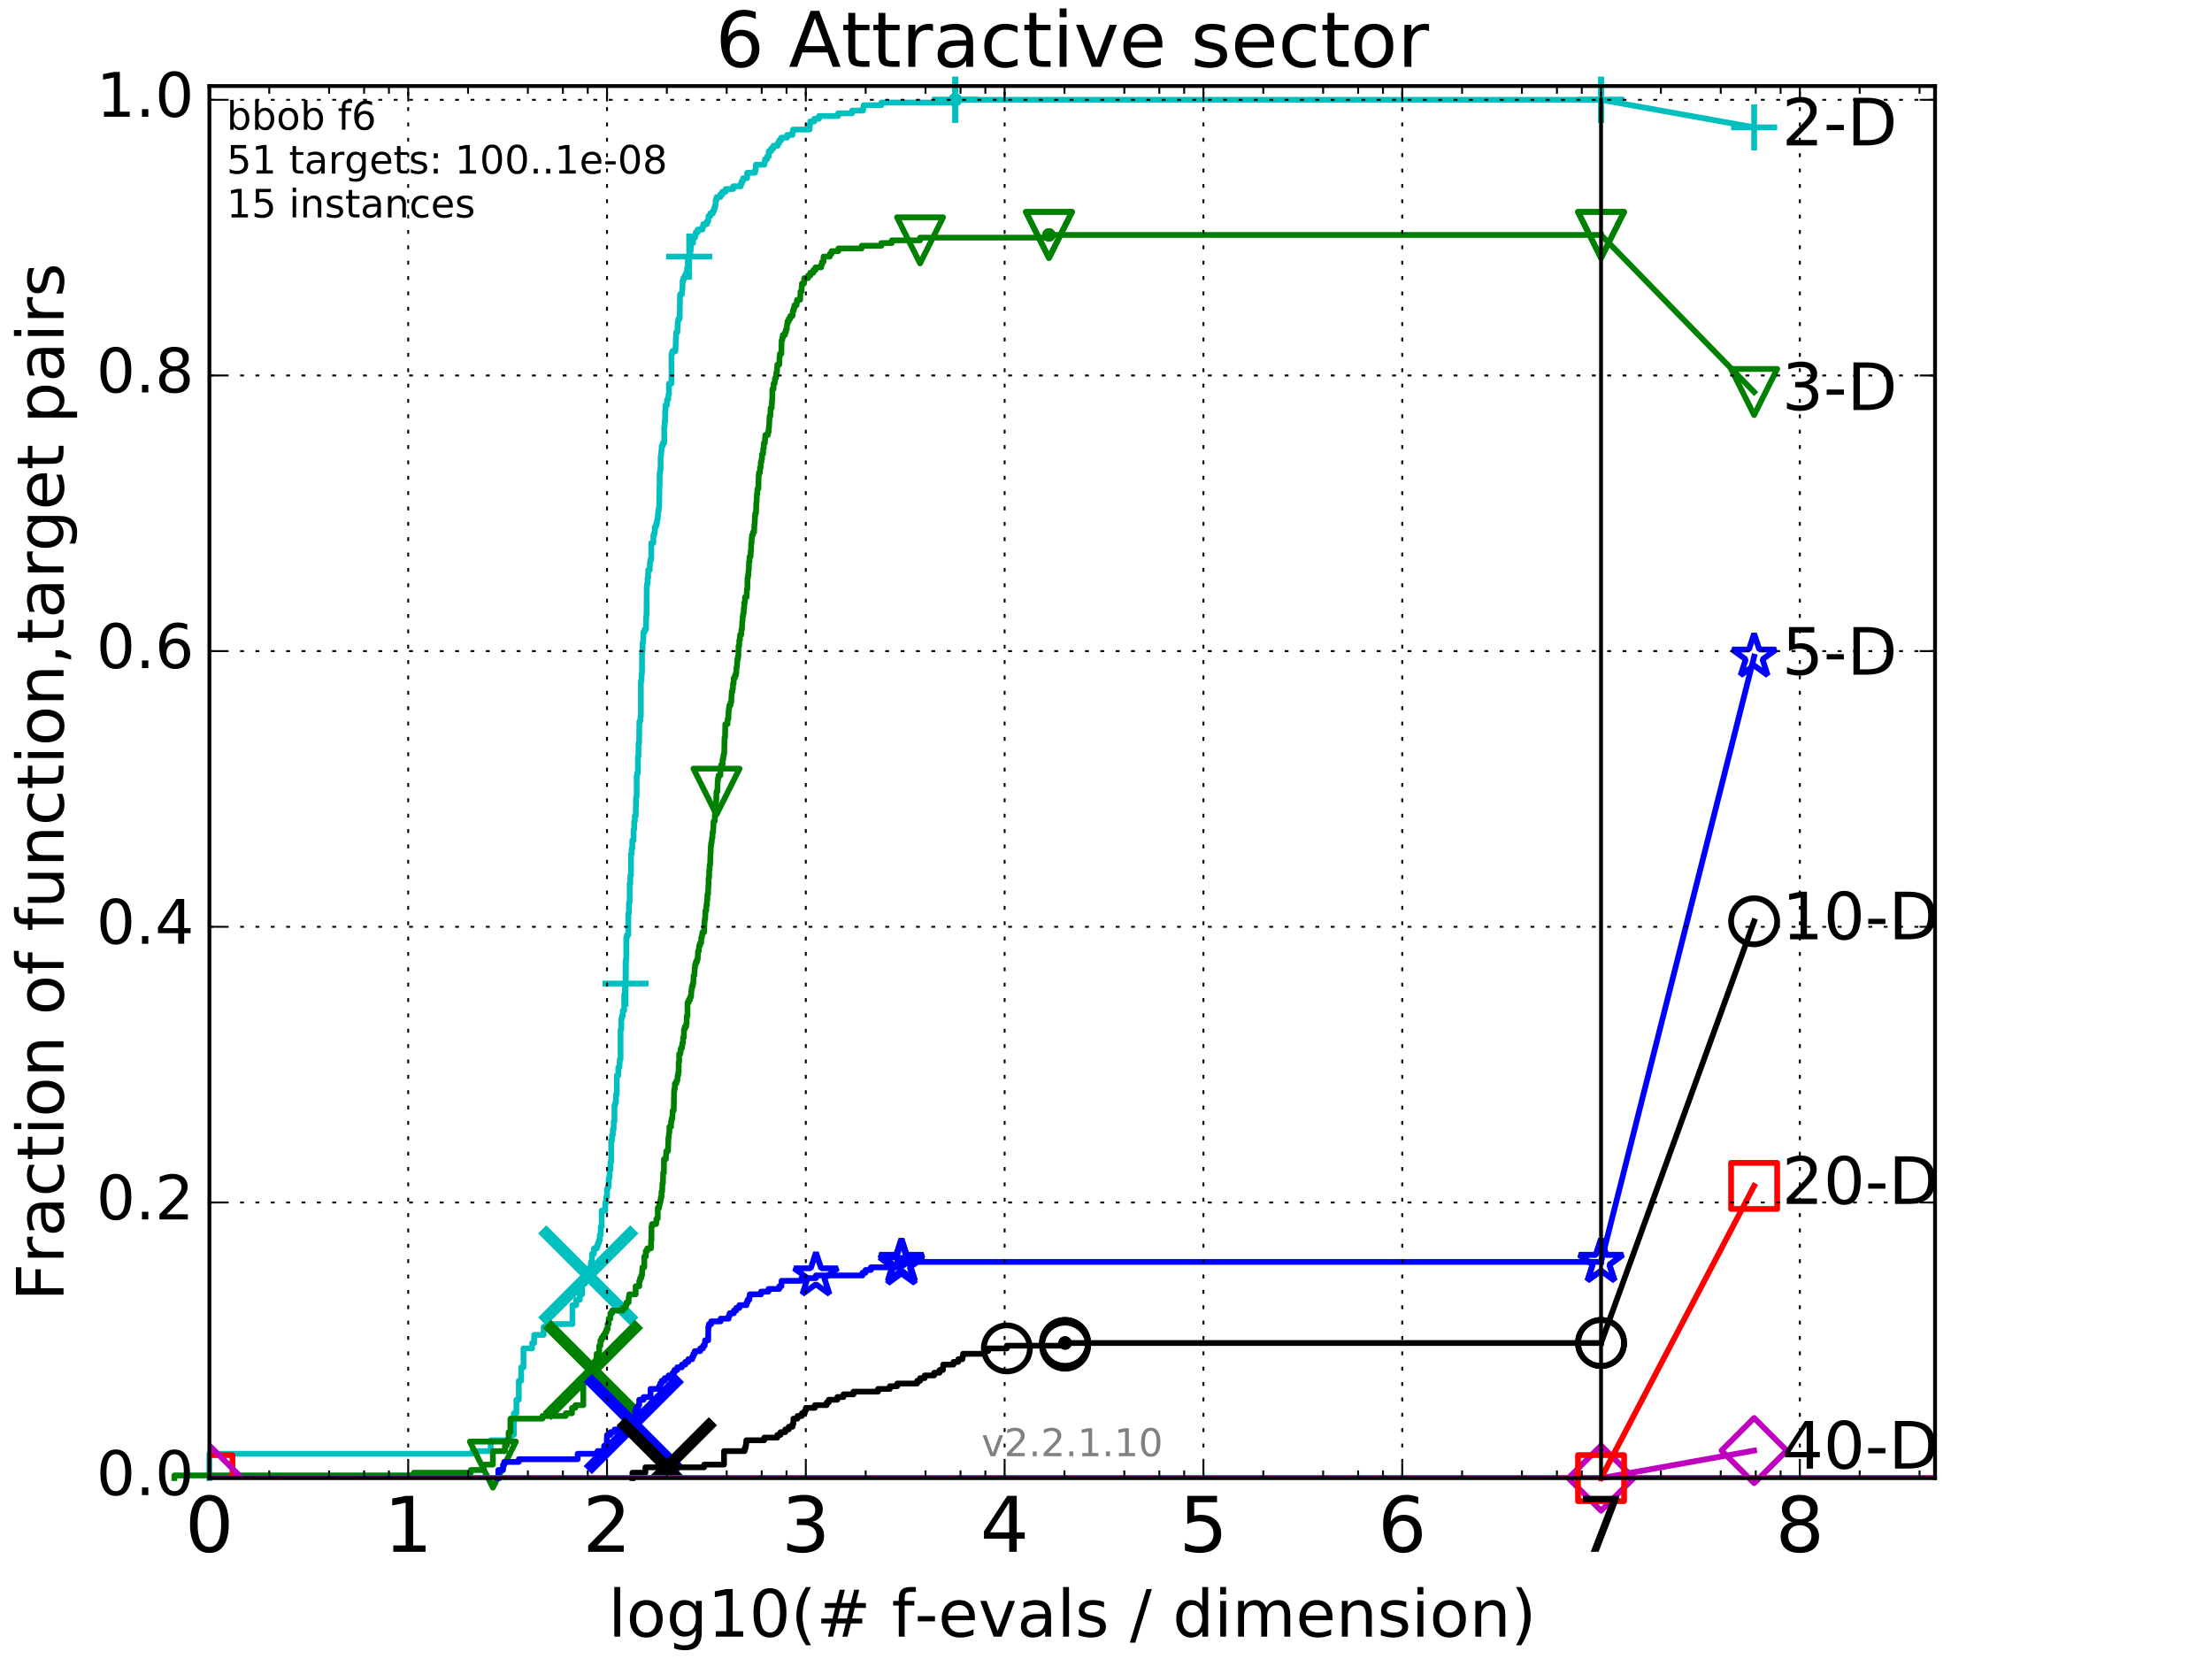 <?xml version="1.0" encoding="utf-8" standalone="no"?>
<!DOCTYPE svg PUBLIC "-//W3C//DTD SVG 1.1//EN"
  "http://www.w3.org/Graphics/SVG/1.1/DTD/svg11.dtd">
<!-- Created with matplotlib (http://matplotlib.org/) -->
<svg height="432pt" version="1.1" viewBox="0 0 576 432" width="576pt" xmlns="http://www.w3.org/2000/svg" xmlns:xlink="http://www.w3.org/1999/xlink">
 <defs>
  <style type="text/css">
*{stroke-linecap:butt;stroke-linejoin:round;stroke-miterlimit:100000;}
  </style>
 </defs>
 <g id="figure_1">
  <g id="patch_1">
   <path d="M 0 432 
L 576 432 
L 576 0 
L 0 0 
z
" style="fill:#ffffff;"/>
  </g>
  <g id="axes_1">
   <g id="patch_2">
    <path d="M 54.525 384.9 
L 503.88 384.9 
L 503.88 22.4 
L 54.525 22.4 
z
" style="fill:#ffffff;"/>
   </g>
   <g id="line2d_1">
    <defs>
     <path d="M 0 1.5 
C 0.398 1.5 0.779 1.342 1.061 1.061 
C 1.342 0.779 1.5 0.398 1.5 0 
C 1.5 -0.398 1.342 -0.779 1.061 -1.061 
C 0.779 -1.342 0.398 -1.5 0 -1.5 
C -0.398 -1.5 -0.779 -1.342 -1.061 -1.061 
C -1.342 -0.779 -1.5 -0.398 -1.5 0 
C -1.5 0.398 -1.342 0.779 -1.061 1.061 
C -0.779 1.342 -0.398 1.5 0 1.5 
z
" id="m349b5e19bb" style="stroke:#00bfbf;stroke-width:0.5;"/>
    </defs>
    <g>
     <use style="fill:#00bfbf;stroke:#00bfbf;stroke-width:0.5;" x="248.739" xlink:href="#m349b5e19bb" y="25.989"/>
     <use style="fill:#00bfbf;stroke:#00bfbf;stroke-width:0.5;" x="248.739" xlink:href="#m349b5e19bb" y="25.989"/>
    </g>
   </g>
   <g id="line2d_2">
    <path d="M 54.525 384.9 
L 54.525 378.566 
L 122.975 378.566 
L 122.975 377.863 
L 127.777 377.863 
L 127.777 375.048 
L 132.445 375.048 
L 132.445 374.344 
L 133.137 374.344 
L 133.137 373.64 
L 133.808 373.64 
L 133.808 368.01 
L 134.46 368.01 
L 134.46 364.491 
L 135.093 364.491 
L 135.093 359.565 
L 135.709 359.565 
L 135.709 356.046 
L 136.309 356.046 
L 136.309 351.12 
L 138.559 351.12 
L 138.559 349.713 
L 139.088 349.713 
L 139.088 347.601 
L 141.561 347.601 
L 141.561 345.49 
L 144.209 345.49 
L 144.209 344.786 
L 149.059 344.786 
L 149.059 339.86 
L 150.044 339.86 
L 150.044 338.453 
L 150.987 338.453 
L 150.987 337.045 
L 151.595 337.045 
L 151.595 334.23 
L 152.332 334.23 
L 152.332 333.526 
L 153.046 333.526 
L 153.046 332.119 
L 153.325 332.119 
L 153.325 330.711 
L 153.601 330.711 
L 153.601 330.008 
L 153.874 330.008 
L 153.874 328.6 
L 154.143 328.6 
L 154.143 326.489 
L 154.672 326.489 
L 154.672 325.082 
L 155.443 325.082 
L 155.443 324.378 
L 155.694 324.378 
L 155.694 323.674 
L 155.943 323.674 
L 155.943 322.97 
L 156.188 322.97 
L 156.188 321.563 
L 156.431 321.563 
L 156.431 319.452 
L 156.672 319.452 
L 156.672 315.229 
L 157.609 315.229 
L 157.609 313.118 
L 157.837 313.118 
L 157.837 311.71 
L 158.063 311.71 
L 158.063 309.599 
L 158.287 309.599 
L 158.287 308.895 
L 158.508 308.895 
L 158.508 306.784 
L 158.728 306.784 
L 158.728 304.673 
L 158.945 304.673 
L 158.945 302.562 
L 159.16 302.562 
L 159.16 296.932 
L 159.373 296.932 
L 159.373 295.524 
L 159.584 295.524 
L 159.584 294.117 
L 159.793 294.117 
L 159.793 292.005 
L 160.001 292.005 
L 160.001 287.783 
L 160.206 287.783 
L 160.206 287.079 
L 160.409 287.079 
L 160.409 284.968 
L 160.611 284.968 
L 160.611 280.042 
L 161.009 280.042 
L 161.009 277.93 
L 161.303 277.93 
L 161.4 275.819 
L 161.593 275.819 
L 161.593 268.078 
L 161.784 268.078 
L 161.784 265.263 
L 161.974 265.263 
L 161.974 264.559 
L 162.162 264.559 
L 162.162 263.152 
L 162.534 263.152 
L 162.534 258.929 
L 162.717 258.929 
L 162.717 256.114 
L 162.899 256.114 
L 162.99 249.781 
L 163.08 249.781 
L 163.08 244.151 
L 163.259 244.151 
L 163.259 243.447 
L 163.613 243.447 
L 163.613 237.817 
L 163.788 237.817 
L 163.788 235.002 
L 163.962 235.002 
L 163.962 230.076 
L 164.134 230.076 
L 164.134 227.964 
L 164.305 227.964 
L 164.305 222.334 
L 164.475 222.334 
L 164.475 220.927 
L 164.643 220.927 
L 164.643 218.816 
L 164.976 218.816 
L 164.976 216.001 
L 165.141 216.001 
L 165.141 213.89 
L 165.304 213.89 
L 165.304 212.482 
L 165.547 212.482 
L 165.628 207.556 
L 165.788 207.556 
L 165.788 201.926 
L 165.947 201.926 
L 165.947 201.222 
L 166.105 201.222 
L 166.105 197 
L 166.261 197 
L 166.261 193.481 
L 166.417 193.481 
L 166.494 187.851 
L 166.725 187.851 
L 166.801 186.443 
L 166.877 186.443 
L 166.877 177.295 
L 167.029 177.295 
L 167.104 175.183 
L 167.179 175.183 
L 167.179 169.553 
L 167.328 169.553 
L 167.328 167.442 
L 167.477 167.442 
L 167.551 164.627 
L 167.844 164.627 
L 167.844 163.923 
L 168.205 163.923 
L 168.276 160.405 
L 168.347 160.405 
L 168.418 152.664 
L 168.489 152.664 
L 168.489 151.96 
L 168.63 151.96 
L 168.63 150.552 
L 168.77 150.552 
L 168.77 148.441 
L 169.185 148.441 
L 169.254 146.33 
L 169.39 146.33 
L 169.39 145.626 
L 169.593 145.626 
L 169.593 141.404 
L 170.125 141.404 
L 170.125 139.292 
L 170.386 139.292 
L 170.386 138.589 
L 170.516 138.589 
L 170.516 137.181 
L 170.837 137.181 
L 170.837 136.477 
L 171.027 136.477 
L 171.027 135.774 
L 171.153 135.774 
L 171.153 135.07 
L 171.278 135.07 
L 171.341 133.662 
L 171.403 133.662 
L 171.403 132.959 
L 171.527 132.959 
L 171.527 132.255 
L 171.65 132.255 
L 171.711 126.625 
L 171.772 126.625 
L 171.772 123.106 
L 171.894 123.106 
L 171.894 122.402 
L 172.015 122.402 
L 172.015 118.884 
L 172.136 118.884 
L 172.196 117.476 
L 172.256 117.476 
L 172.316 116.069 
L 172.612 116.069 
L 172.612 115.365 
L 172.962 115.365 
L 172.962 111.142 
L 173.078 111.142 
L 173.078 109.735 
L 173.193 109.735 
L 173.193 106.92 
L 173.307 106.92 
L 173.307 105.513 
L 173.647 105.513 
L 173.703 104.105 
L 173.982 104.105 
L 174.092 102.698 
L 174.202 102.698 
L 174.202 99.883 
L 174.851 99.883 
L 174.851 92.141 
L 175.063 92.141 
L 175.063 91.438 
L 175.892 91.438 
L 175.993 87.919 
L 176.044 87.919 
L 176.094 86.511 
L 176.395 86.511 
L 176.494 83.696 
L 176.642 83.696 
L 176.642 82.993 
L 176.984 82.993 
L 177.081 76.659 
L 177.558 76.659 
L 177.652 75.251 
L 177.699 75.251 
L 177.746 73.14 
L 177.933 73.14 
L 177.933 72.436 
L 178.301 72.436 
L 178.301 71.733 
L 178.664 71.733 
L 178.664 71.029 
L 178.843 71.029 
L 178.932 69.621 
L 179.109 69.621 
L 179.109 67.51 
L 179.459 67.51 
L 179.459 66.806 
L 179.675 66.806 
L 179.761 65.399 
L 179.846 65.399 
L 179.932 63.288 
L 180.477 63.288 
L 180.477 61.88 
L 180.97 61.88 
L 180.97 61.176 
L 181.172 61.176 
L 181.172 60.473 
L 181.689 60.473 
L 181.689 59.769 
L 182.913 59.769 
L 182.913 59.065 
L 183.135 59.065 
L 183.135 58.361 
L 184.073 58.361 
L 184.073 57.658 
L 184.424 57.658 
L 184.493 56.25 
L 184.974 56.25 
L 184.974 55.546 
L 185.643 55.546 
L 185.643 54.843 
L 185.97 54.843 
L 185.97 54.139 
L 186.197 54.139 
L 186.197 53.435 
L 186.325 53.435 
L 186.357 52.028 
L 186.611 52.028 
L 186.611 51.324 
L 187.569 51.324 
L 187.569 50.62 
L 188.107 50.62 
L 188.107 49.917 
L 188.977 49.917 
L 188.977 49.213 
L 190.935 49.213 
L 190.935 48.509 
L 192.881 48.509 
L 192.881 47.805 
L 193.166 47.805 
L 193.166 47.102 
L 193.494 47.102 
L 193.494 46.398 
L 194.538 46.398 
L 194.561 44.99 
L 196.615 44.99 
L 196.615 44.287 
L 196.796 44.287 
L 196.816 42.879 
L 199.066 42.879 
L 199.066 42.175 
L 199.211 42.175 
L 199.211 41.472 
L 199.745 41.472 
L 199.745 40.768 
L 200.164 40.768 
L 200.199 39.36 
L 200.811 39.36 
L 200.811 38.657 
L 201.408 38.657 
L 201.408 37.953 
L 202.524 37.953 
L 202.524 37.249 
L 202.895 37.249 
L 202.895 36.545 
L 203.424 36.545 
L 203.424 35.842 
L 204.955 35.842 
L 204.955 35.138 
L 206.349 35.138 
L 206.349 34.434 
L 206.493 34.434 
L 206.493 33.73 
L 210.811 33.73 
L 210.886 32.323 
L 210.972 32.323 
L 210.972 31.619 
L 212.056 31.619 
L 212.056 30.915 
L 213.266 30.915 
L 213.266 30.212 
L 218.248 30.212 
L 218.248 29.508 
L 221.868 29.508 
L 221.868 28.804 
L 224.743 28.804 
L 224.743 28.1 
L 224.899 28.1 
L 224.899 27.397 
L 229.515 27.397 
L 229.515 26.693 
L 248.739 26.693 
L 248.739 25.989 
L 416.908 25.989 
L 416.908 25.989 
" style="fill:none;stroke:#00bfbf;stroke-linecap:square;stroke-width:1.5;"/>
   </g>
   <g id="line2d_3">
    <defs>
     <path d="M -6 0 
L 6 0 
M 0 6 
L 0 -6 
" id="mb5356eb18b" style="stroke:#00bfbf;stroke-width:1.5;"/>
    </defs>
    <g>
     <use style="fill:none;stroke:#00bfbf;stroke-width:1.5;" x="162.899" xlink:href="#mb5356eb18b" y="256.114"/>
     <use style="fill:none;stroke:#00bfbf;stroke-width:1.5;" x="179.459" xlink:href="#mb5356eb18b" y="66.806"/>
     <use style="fill:none;stroke:#00bfbf;stroke-width:1.5;" x="248.739" xlink:href="#mb5356eb18b" y="25.989"/>
     <use style="fill:none;stroke:#00bfbf;stroke-width:1.5;" x="248.739" xlink:href="#mb5356eb18b" y="25.989"/>
     <use style="fill:none;stroke:#00bfbf;stroke-width:1.5;" x="416.908" xlink:href="#mb5356eb18b" y="25.989"/>
    </g>
   </g>
   <g id="line2d_4">
    <path d="M -15527.947 743.811 
" style="fill:none;stroke:#00bfbf;stroke-linecap:square;stroke-width:1.5;"/>
    <g>
     <use style="fill:none;stroke:#00bfbf;stroke-width:1.5;" x="-15527.947" xlink:href="#mb5356eb18b" y="743.811"/>
    </g>
   </g>
   <g id="line2d_5">
    <path clip-path="url(#pded3b62592)" d="M 153.186 332.119 
" style="fill:none;stroke:#00bfbf;stroke-linecap:square;"/>
    <defs>
     <path d="M -12 12 
L 12 -12 
M -12 -12 
L 12 12 
" id="m78decae4cc" style="stroke:#00bfbf;stroke-width:3.0;"/>
    </defs>
    <g clip-path="url(#pded3b62592)">
     <use style="fill:#00bfbf;stroke:#00bfbf;stroke-width:3.0;" x="153.186" xlink:href="#m78decae4cc" y="332.119"/>
    </g>
   </g>
   <g id="line2d_6">
    <defs>
     <path d="M 0 1.5 
C 0.398 1.5 0.779 1.342 1.061 1.061 
C 1.342 0.779 1.5 0.398 1.5 0 
C 1.5 -0.398 1.342 -0.779 1.061 -1.061 
C 0.779 -1.342 0.398 -1.5 0 -1.5 
C -0.398 -1.5 -0.779 -1.342 -1.061 -1.061 
C -1.342 -0.779 -1.5 -0.398 -1.5 0 
C -1.5 0.398 -1.342 0.779 -1.061 1.061 
C -0.779 1.342 -0.398 1.5 0 1.5 
z
" id="mf14fd89800" style="stroke:#008000;stroke-width:0.5;"/>
    </defs>
    <g>
     <use style="fill:#008000;stroke:#008000;stroke-width:0.5;" x="273.144" xlink:href="#mf14fd89800" y="61.176"/>
     <use style="fill:#008000;stroke:#008000;stroke-width:0.5;" x="273.144" xlink:href="#mf14fd89800" y="61.176"/>
    </g>
   </g>
   <g id="line2d_7">
    <path d="M 45.409 384.9 
L 45.409 384.196 
L 107.745 384.196 
L 107.745 383.493 
L 122.615 383.493 
L 122.615 382.789 
L 125.977 382.789 
L 125.977 381.381 
L 128.346 381.381 
L 128.346 377.863 
L 131.488 377.863 
L 131.488 376.455 
L 131.972 376.455 
L 131.972 375.048 
L 132.445 375.048 
L 132.445 372.936 
L 132.909 372.936 
L 132.909 369.418 
L 141.247 369.418 
L 141.247 368.714 
L 147.315 368.714 
L 147.315 368.01 
L 148.947 368.01 
L 148.947 366.603 
L 149.829 366.603 
L 149.829 365.899 
L 151.893 365.899 
L 151.893 359.565 
L 152.858 359.565 
L 152.858 358.158 
L 153.418 358.158 
L 153.418 357.454 
L 153.601 357.454 
L 153.601 356.75 
L 154.497 356.75 
L 154.497 355.343 
L 154.672 355.343 
L 154.672 354.639 
L 155.189 354.639 
L 155.189 353.935 
L 155.359 353.935 
L 155.359 352.528 
L 156.025 352.528 
L 156.025 350.416 
L 156.351 350.416 
L 156.351 349.009 
L 156.672 349.009 
L 156.672 348.305 
L 157.145 348.305 
L 157.145 347.601 
L 157.609 347.601 
L 157.609 346.898 
L 157.913 346.898 
L 157.913 346.194 
L 158.212 346.194 
L 158.212 344.786 
L 158.508 344.786 
L 158.508 343.379 
L 158.945 343.379 
L 158.945 341.971 
L 159.373 341.971 
L 159.373 341.268 
L 162.162 341.268 
L 162.162 340.564 
L 162.899 340.564 
L 162.899 339.86 
L 163.14 339.86 
L 163.14 339.156 
L 163.672 339.156 
L 163.73 337.749 
L 163.846 337.749 
L 163.846 337.045 
L 165.521 337.045 
L 165.521 334.934 
L 166.469 334.934 
L 166.469 333.526 
L 166.674 333.526 
L 166.674 332.823 
L 166.978 332.823 
L 166.978 332.119 
L 167.179 332.119 
L 167.279 330.008 
L 167.771 330.008 
L 167.771 327.193 
L 168.157 327.193 
L 168.157 325.785 
L 168.536 325.785 
L 168.536 325.082 
L 169.503 325.082 
L 169.548 322.97 
L 169.638 322.97 
L 169.638 319.452 
L 169.772 319.452 
L 169.772 318.748 
L 170.858 318.748 
L 170.943 317.34 
L 171.278 317.34 
L 171.278 314.525 
L 171.65 314.525 
L 171.65 313.822 
L 171.772 313.822 
L 171.772 313.118 
L 171.975 313.118 
L 171.975 312.414 
L 172.096 312.414 
L 172.096 311.71 
L 172.256 311.71 
L 172.256 310.303 
L 172.415 310.303 
L 172.494 308.192 
L 172.612 308.192 
L 172.69 305.377 
L 172.885 305.377 
L 172.885 301.858 
L 173.383 301.858 
L 173.459 300.45 
L 173.497 300.45 
L 173.497 299.747 
L 173.945 299.747 
L 174.055 296.228 
L 174.129 296.228 
L 174.239 294.82 
L 174.312 294.82 
L 174.312 293.413 
L 174.744 293.413 
L 174.744 292.005 
L 174.886 292.005 
L 174.886 291.302 
L 175.063 291.302 
L 175.168 289.19 
L 175.447 289.19 
L 175.516 284.264 
L 175.585 284.264 
L 175.585 283.56 
L 175.722 283.56 
L 175.722 282.153 
L 176.128 282.153 
L 176.128 281.449 
L 176.362 281.449 
L 176.461 280.042 
L 176.593 280.042 
L 176.593 279.338 
L 176.724 279.338 
L 176.724 276.523 
L 176.854 276.523 
L 176.854 274.412 
L 177.177 274.412 
L 177.273 273.004 
L 177.558 273.004 
L 177.558 272.301 
L 177.684 272.301 
L 177.684 271.597 
L 177.84 271.597 
L 177.871 270.189 
L 178.056 270.189 
L 178.118 268.078 
L 178.301 268.078 
L 178.301 267.374 
L 178.664 267.374 
L 178.664 266.671 
L 178.784 266.671 
L 178.843 264.559 
L 179.021 264.559 
L 179.021 261.041 
L 179.343 261.041 
L 179.343 260.337 
L 179.689 260.337 
L 179.689 259.633 
L 179.946 259.633 
L 180.002 258.226 
L 180.059 258.226 
L 180.059 257.522 
L 180.171 257.522 
L 180.171 256.818 
L 180.394 256.818 
L 180.394 256.114 
L 180.533 256.114 
L 180.615 254.003 
L 180.807 254.003 
L 180.916 251.892 
L 180.997 251.892 
L 180.997 251.188 
L 181.185 251.188 
L 181.185 250.484 
L 181.504 250.484 
L 181.504 249.781 
L 181.689 249.781 
L 181.767 247.669 
L 181.975 247.669 
L 182.053 246.262 
L 182.283 246.262 
L 182.283 245.558 
L 182.588 245.558 
L 182.588 244.151 
L 182.788 244.151 
L 182.788 243.447 
L 182.913 243.447 
L 182.913 242.743 
L 183.355 242.743 
L 183.452 239.928 
L 183.524 239.928 
L 183.524 239.224 
L 183.645 239.224 
L 183.693 237.113 
L 183.908 237.113 
L 183.931 235.706 
L 184.073 235.706 
L 184.12 234.298 
L 184.191 234.298 
L 184.214 232.891 
L 184.377 232.891 
L 184.447 230.779 
L 184.493 230.779 
L 184.517 228.668 
L 184.632 228.668 
L 184.678 226.557 
L 184.792 226.557 
L 184.792 225.149 
L 184.929 225.149 
L 184.997 222.334 
L 185.042 222.334 
L 185.109 220.223 
L 185.177 220.223 
L 185.177 219.519 
L 185.311 219.519 
L 185.4 218.112 
L 185.533 218.112 
L 185.533 216.705 
L 185.709 216.705 
L 185.818 213.89 
L 186.1 213.89 
L 186.207 211.075 
L 186.293 211.075 
L 186.4 208.963 
L 186.484 208.963 
L 186.569 206.148 
L 186.8 206.148 
L 186.883 203.333 
L 186.945 203.333 
L 186.945 202.63 
L 187.111 202.63 
L 187.111 201.926 
L 187.579 201.926 
L 187.64 199.815 
L 187.8 199.815 
L 187.8 199.111 
L 188.157 199.111 
L 188.157 197.703 
L 188.333 197.703 
L 188.333 197 
L 188.449 197 
L 188.449 196.296 
L 188.585 196.296 
L 188.662 192.073 
L 188.796 192.073 
L 188.872 188.555 
L 189.436 188.555 
L 189.492 187.147 
L 189.676 187.147 
L 189.713 185.036 
L 189.805 185.036 
L 189.805 184.332 
L 189.932 184.332 
L 189.932 183.628 
L 190.239 183.628 
L 190.239 182.925 
L 190.399 182.925 
L 190.506 180.813 
L 190.541 180.813 
L 190.541 180.11 
L 190.717 180.11 
L 190.717 179.406 
L 190.84 179.406 
L 190.874 177.998 
L 191.048 177.998 
L 191.048 176.591 
L 191.357 176.591 
L 191.357 175.887 
L 191.628 175.887 
L 191.628 175.183 
L 191.746 175.183 
L 191.779 173.776 
L 191.879 173.776 
L 191.962 172.368 
L 191.995 172.368 
L 191.995 171.665 
L 192.144 171.665 
L 192.144 170.961 
L 192.259 170.961 
L 192.324 168.146 
L 192.503 168.146 
L 192.503 166.738 
L 192.665 166.738 
L 192.697 165.331 
L 193.016 165.331 
L 193.063 163.923 
L 193.189 163.923 
L 193.283 161.812 
L 193.346 161.812 
L 193.408 160.405 
L 193.517 160.405 
L 193.517 159.701 
L 193.656 159.701 
L 193.686 158.294 
L 193.778 158.294 
L 193.824 156.886 
L 193.977 156.886 
L 194.007 155.479 
L 194.397 155.479 
L 194.501 153.367 
L 194.605 153.367 
L 194.649 150.552 
L 194.752 150.552 
L 194.752 149.849 
L 194.869 149.849 
L 194.913 148.441 
L 194.985 148.441 
L 195.029 146.33 
L 195.159 146.33 
L 195.187 144.922 
L 195.445 144.922 
L 195.487 143.515 
L 195.558 143.515 
L 195.615 141.404 
L 195.713 141.404 
L 195.755 139.996 
L 195.825 139.996 
L 195.825 139.292 
L 196.061 139.292 
L 196.061 138.589 
L 196.364 138.589 
L 196.445 136.477 
L 196.5 136.477 
L 196.594 134.366 
L 196.648 134.366 
L 196.648 133.662 
L 196.849 133.662 
L 196.943 130.847 
L 197.009 130.847 
L 197.088 128.736 
L 197.168 128.736 
L 197.22 127.329 
L 197.455 127.329 
L 197.559 123.81 
L 197.611 123.81 
L 197.611 123.106 
L 197.893 123.106 
L 197.906 121.699 
L 198.083 121.699 
L 198.109 120.291 
L 198.285 120.291 
L 198.285 119.587 
L 198.422 119.587 
L 198.447 118.18 
L 198.706 118.18 
L 198.743 116.772 
L 198.878 116.772 
L 198.902 115.365 
L 199.169 115.365 
L 199.229 113.957 
L 199.289 113.957 
L 199.289 113.254 
L 199.973 113.254 
L 199.973 112.55 
L 200.135 112.55 
L 200.204 111.142 
L 200.262 111.142 
L 200.365 109.031 
L 200.399 109.031 
L 200.399 108.327 
L 200.581 108.327 
L 200.682 106.216 
L 200.951 106.216 
L 201.04 104.105 
L 201.095 104.105 
L 201.128 101.29 
L 201.424 101.29 
L 201.446 99.883 
L 201.706 99.883 
L 201.802 98.475 
L 202.079 98.475 
L 202.132 97.068 
L 202.29 97.068 
L 202.363 95.66 
L 202.405 95.66 
L 202.405 94.956 
L 202.92 94.956 
L 202.991 92.845 
L 203.062 92.845 
L 203.062 92.141 
L 203.454 92.141 
L 203.533 88.623 
L 203.701 88.623 
L 203.701 87.919 
L 203.858 87.919 
L 203.858 87.215 
L 204.418 87.215 
L 204.418 86.511 
L 204.655 86.511 
L 204.655 85.808 
L 204.853 85.808 
L 204.955 84.4 
L 205.048 84.4 
L 205.048 83.696 
L 205.389 83.696 
L 205.389 82.993 
L 205.796 82.993 
L 205.796 82.289 
L 206.354 82.289 
L 206.45 80.881 
L 206.692 80.881 
L 206.692 80.178 
L 206.881 80.178 
L 206.881 79.474 
L 207.413 79.474 
L 207.413 78.77 
L 207.555 78.77 
L 207.555 78.066 
L 208.353 78.066 
L 208.449 75.955 
L 208.702 75.955 
L 208.781 74.548 
L 208.82 74.548 
L 208.82 73.844 
L 209.37 73.844 
L 209.408 72.436 
L 210.424 72.436 
L 210.424 71.733 
L 211.014 71.733 
L 211.014 71.029 
L 211.79 71.029 
L 211.79 70.325 
L 212.34 70.325 
L 212.34 69.621 
L 213.825 69.621 
L 213.825 68.918 
L 214.05 68.918 
L 214.05 68.214 
L 214.419 68.214 
L 214.462 66.806 
L 216.097 66.806 
L 216.097 66.103 
L 216.535 66.103 
L 216.535 65.399 
L 218.304 65.399 
L 218.304 64.695 
L 224.385 64.695 
L 224.385 63.991 
L 229.518 63.991 
L 229.518 63.288 
L 232.222 63.288 
L 232.222 62.584 
L 239.581 62.584 
L 239.581 61.88 
L 273.144 61.88 
L 273.144 61.176 
L 416.908 61.176 
L 416.908 61.176 
" style="fill:none;stroke:#008000;stroke-linecap:square;stroke-width:1.5;"/>
   </g>
   <g id="line2d_8">
    <defs>
     <path d="M -0 6 
L 6 -6 
L -6 -6 
z
" id="m4a0c51d56b" style="stroke:#008000;stroke-linejoin:miter;stroke-width:1.5;"/>
    </defs>
    <g>
     <use style="fill:none;stroke:#008000;stroke-linejoin:miter;stroke-width:1.5;" x="128.346" xlink:href="#m4a0c51d56b" y="381.381"/>
     <use style="fill:none;stroke:#008000;stroke-linejoin:miter;stroke-width:1.5;" x="186.569" xlink:href="#m4a0c51d56b" y="206.148"/>
     <use style="fill:none;stroke:#008000;stroke-linejoin:miter;stroke-width:1.5;" x="239.581" xlink:href="#m4a0c51d56b" y="62.584"/>
     <use style="fill:none;stroke:#008000;stroke-linejoin:miter;stroke-width:1.5;" x="273.144" xlink:href="#m4a0c51d56b" y="61.176"/>
     <use style="fill:none;stroke:#008000;stroke-linejoin:miter;stroke-width:1.5;" x="273.144" xlink:href="#m4a0c51d56b" y="61.176"/>
     <use style="fill:none;stroke:#008000;stroke-linejoin:miter;stroke-width:1.5;" x="416.908" xlink:href="#m4a0c51d56b" y="61.176"/>
    </g>
   </g>
   <g id="line2d_9">
    <path d="M -15527.947 743.811 
" style="fill:none;stroke:#008000;stroke-linecap:square;stroke-width:1.5;"/>
    <g>
     <use style="fill:none;stroke:#008000;stroke-linejoin:miter;stroke-width:1.5;" x="-15527.947" xlink:href="#m4a0c51d56b" y="743.811"/>
    </g>
   </g>
   <g id="line2d_10">
    <path clip-path="url(#pded3b62592)" d="M 154.409 356.75 
" style="fill:none;stroke:#008000;stroke-linecap:square;"/>
    <defs>
     <path d="M -12 12 
L 12 -12 
M -12 -12 
L 12 12 
" id="md83d3e5fc5" style="stroke:#008000;stroke-width:3.0;"/>
    </defs>
    <g clip-path="url(#pded3b62592)">
     <use style="fill:#008000;stroke:#008000;stroke-width:3.0;" x="154.409" xlink:href="#md83d3e5fc5" y="356.75"/>
    </g>
   </g>
   <g id="line2d_11">
    <defs>
     <path d="M 0 1.5 
C 0.398 1.5 0.779 1.342 1.061 1.061 
C 1.342 0.779 1.5 0.398 1.5 0 
C 1.5 -0.398 1.342 -0.779 1.061 -1.061 
C 0.779 -1.342 0.398 -1.5 0 -1.5 
C -0.398 -1.5 -0.779 -1.342 -1.061 -1.061 
C -1.342 -0.779 -1.5 -0.398 -1.5 0 
C -1.5 0.398 -1.342 0.779 -1.061 1.061 
C -0.779 1.342 -0.398 1.5 0 1.5 
z
" id="m20e20ed2e0" style="stroke:#0000ff;stroke-width:0.5;"/>
    </defs>
    <g>
     <use style="fill:#0000ff;stroke:#0000ff;stroke-width:0.5;" x="234.731" xlink:href="#m20e20ed2e0" y="328.6"/>
     <use style="fill:#0000ff;stroke:#0000ff;stroke-width:0.5;" x="234.731" xlink:href="#m20e20ed2e0" y="328.6"/>
    </g>
   </g>
   <g id="line2d_12">
    <path d="M 129.762 384.9 
L 129.762 382.789 
L 130.994 382.789 
L 130.994 381.381 
L 131.292 381.381 
L 131.292 380.678 
L 135.093 380.678 
L 135.093 379.974 
L 150.426 379.974 
L 150.426 378.566 
L 155.594 378.566 
L 155.594 377.863 
L 157.239 377.863 
L 157.332 376.455 
L 157.973 376.455 
L 158.063 373.64 
L 158.945 373.64 
L 158.945 372.936 
L 160.042 372.936 
L 160.042 372.233 
L 161.4 372.233 
L 161.4 371.529 
L 164.91 371.529 
L 164.91 370.825 
L 165.174 370.825 
L 165.239 369.418 
L 165.434 369.418 
L 165.434 367.306 
L 165.628 367.306 
L 165.628 366.603 
L 166.199 366.603 
L 166.199 365.899 
L 166.448 365.899 
L 166.448 364.491 
L 167.595 364.491 
L 167.595 363.788 
L 169.404 363.788 
L 169.404 361.676 
L 171.625 361.676 
L 171.625 360.973 
L 171.919 360.973 
L 171.919 360.269 
L 172.304 360.269 
L 172.304 359.565 
L 173.101 359.565 
L 173.101 358.861 
L 174.092 358.861 
L 174.092 358.158 
L 175.168 358.158 
L 175.168 357.454 
L 175.626 357.454 
L 175.626 356.75 
L 176.355 356.75 
L 176.355 356.046 
L 177.558 356.046 
L 177.558 355.343 
L 178.447 355.343 
L 178.447 354.639 
L 179.232 354.639 
L 179.232 353.935 
L 180.261 353.935 
L 180.261 353.231 
L 180.56 353.231 
L 180.56 352.528 
L 180.921 352.528 
L 180.921 351.824 
L 182.339 351.824 
L 182.339 351.12 
L 183.061 351.12 
L 183.061 350.416 
L 183.5 350.416 
L 183.5 349.713 
L 183.616 349.713 
L 183.616 349.009 
L 184.41 349.009 
L 184.438 345.49 
L 184.604 345.49 
L 184.604 344.786 
L 185.19 344.786 
L 185.19 344.083 
L 187.648 344.083 
L 187.648 343.379 
L 189.72 343.379 
L 189.72 342.675 
L 189.983 342.675 
L 189.983 341.971 
L 191.086 341.971 
L 191.086 341.268 
L 191.719 341.268 
L 191.719 340.564 
L 192.539 340.564 
L 192.539 339.86 
L 194.391 339.86 
L 194.391 339.156 
L 194.676 339.156 
L 194.676 338.453 
L 195.13 338.453 
L 195.13 337.749 
L 195.242 337.749 
L 195.242 337.045 
L 198.182 337.045 
L 198.182 336.341 
L 200.105 336.341 
L 200.105 335.638 
L 202.928 335.638 
L 202.928 334.934 
L 203.478 334.934 
L 203.519 333.526 
L 208.688 333.526 
L 208.688 332.823 
L 212.472 332.823 
L 212.472 332.119 
L 224.594 332.119 
L 224.594 331.415 
L 225.378 331.415 
L 225.378 330.711 
L 226.781 330.711 
L 226.781 330.008 
L 234.22 330.008 
L 234.22 329.304 
L 234.731 329.304 
L 234.731 328.6 
L 416.908 328.6 
L 416.908 328.6 
" style="fill:none;stroke:#0000ff;stroke-linecap:square;stroke-width:1.5;"/>
   </g>
   <g id="line2d_13">
    <defs>
     <path d="M 0 -6 
L -1.347 -1.854 
L -5.706 -1.854 
L -2.18 0.708 
L -3.527 4.854 
L -0 2.292 
L 3.527 4.854 
L 2.18 0.708 
L 5.706 -1.854 
L 1.347 -1.854 
z
" id="m220e05b827" style="stroke:#0000ff;stroke-linejoin:bevel;stroke-width:1.5;"/>
    </defs>
    <g>
     <use style="fill:none;stroke:#0000ff;stroke-linejoin:bevel;stroke-width:1.5;" x="212.472" xlink:href="#m220e05b827" y="332.119"/>
     <use style="fill:none;stroke:#0000ff;stroke-linejoin:bevel;stroke-width:1.5;" x="234.731" xlink:href="#m220e05b827" y="329.304"/>
     <use style="fill:none;stroke:#0000ff;stroke-linejoin:bevel;stroke-width:1.5;" x="234.731" xlink:href="#m220e05b827" y="328.6"/>
     <use style="fill:none;stroke:#0000ff;stroke-linejoin:bevel;stroke-width:1.5;" x="234.731" xlink:href="#m220e05b827" y="328.6"/>
     <use style="fill:none;stroke:#0000ff;stroke-linejoin:bevel;stroke-width:1.5;" x="416.908" xlink:href="#m220e05b827" y="328.6"/>
    </g>
   </g>
   <g id="line2d_14">
    <path d="M -15527.947 743.811 
" style="fill:none;stroke:#0000ff;stroke-linecap:square;stroke-width:1.5;"/>
    <g>
     <use style="fill:none;stroke:#0000ff;stroke-linejoin:bevel;stroke-width:1.5;" x="-15527.947" xlink:href="#m220e05b827" y="743.811"/>
    </g>
   </g>
   <g id="line2d_15">
    <path clip-path="url(#pded3b62592)" d="M 165.042 370.825 
" style="fill:none;stroke:#0000ff;stroke-linecap:square;"/>
    <defs>
     <path d="M -12 12 
L 12 -12 
M -12 -12 
L 12 12 
" id="m4e037be975" style="stroke:#0000ff;stroke-width:3.0;"/>
    </defs>
    <g clip-path="url(#pded3b62592)">
     <use style="fill:#0000ff;stroke:#0000ff;stroke-width:3.0;" x="165.042" xlink:href="#m4e037be975" y="370.825"/>
    </g>
   </g>
   <g id="line2d_16">
    <defs>
     <path d="M 0 1.5 
C 0.398 1.5 0.779 1.342 1.061 1.061 
C 1.342 0.779 1.5 0.398 1.5 0 
C 1.5 -0.398 1.342 -0.779 1.061 -1.061 
C 0.779 -1.342 0.398 -1.5 0 -1.5 
C -0.398 -1.5 -0.779 -1.342 -1.061 -1.061 
C -1.342 -0.779 -1.5 -0.398 -1.5 0 
C -1.5 0.398 -1.342 0.779 -1.061 1.061 
C -0.779 1.342 -0.398 1.5 0 1.5 
z
" id="me67fc76d2e" style="stroke:#000000;stroke-width:0.5;"/>
    </defs>
    <g>
     <use style="stroke:#000000;stroke-width:0.5;" x="277.341" xlink:href="#me67fc76d2e" y="349.713"/>
     <use style="stroke:#000000;stroke-width:0.5;" x="277.341" xlink:href="#me67fc76d2e" y="349.713"/>
    </g>
   </g>
   <g id="line2d_17">
    <path d="M 164.677 384.9 
L 164.677 383.493 
L 168.061 383.493 
L 168.061 382.085 
L 183.362 382.085 
L 183.362 381.381 
L 188.523 381.381 
L 188.523 380.678 
L 188.535 380.678 
L 188.535 377.863 
L 193.899 377.863 
L 193.899 377.159 
L 194.14 377.159 
L 194.14 376.455 
L 194.266 376.455 
L 194.266 375.751 
L 194.342 375.751 
L 194.342 375.048 
L 199.004 375.048 
L 199.004 374.344 
L 202.431 374.344 
L 202.431 373.64 
L 203.244 373.64 
L 203.244 372.936 
L 204.467 372.936 
L 204.467 372.233 
L 205.389 372.233 
L 205.389 371.529 
L 206.363 371.529 
L 206.363 370.825 
L 206.582 370.825 
L 206.582 370.121 
L 206.603 370.121 
L 206.603 369.418 
L 207.67 369.418 
L 207.67 368.714 
L 208.804 368.714 
L 208.804 368.01 
L 209.554 368.01 
L 209.554 367.306 
L 209.837 367.306 
L 209.837 366.603 
L 212.197 366.603 
L 212.197 365.899 
L 215.268 365.899 
L 215.268 365.195 
L 215.807 365.195 
L 215.807 364.491 
L 218.037 364.491 
L 218.037 363.788 
L 219.63 363.788 
L 219.63 363.084 
L 222.245 363.084 
L 222.245 362.38 
L 228.638 362.38 
L 228.638 361.676 
L 231.719 361.676 
L 231.719 360.973 
L 233.625 360.973 
L 233.625 360.269 
L 238.825 360.269 
L 238.825 359.565 
L 239.593 359.565 
L 239.593 358.861 
L 240.8 358.861 
L 240.8 358.158 
L 243.258 358.158 
L 243.258 357.454 
L 244.655 357.454 
L 244.655 356.75 
L 245.531 356.75 
L 245.531 356.046 
L 245.6 356.046 
L 245.6 355.343 
L 248.283 355.343 
L 248.283 354.639 
L 249.533 354.639 
L 249.533 353.935 
L 250.611 353.935 
L 250.611 353.231 
L 250.766 353.231 
L 250.766 352.528 
L 256.291 352.528 
L 256.291 351.824 
L 257.33 351.824 
L 257.33 351.12 
L 262.182 351.12 
L 262.182 350.416 
L 277.341 350.416 
L 277.341 349.713 
L 416.908 349.713 
" style="fill:none;stroke:#000000;stroke-linecap:square;stroke-width:1.5;"/>
   </g>
   <g id="line2d_18">
    <defs>
     <path d="M 0 6 
C 1.591 6 3.117 5.368 4.243 4.243 
C 5.368 3.117 6 1.591 6 0 
C 6 -1.591 5.368 -3.117 4.243 -4.243 
C 3.117 -5.368 1.591 -6 0 -6 
C -1.591 -6 -3.117 -5.368 -4.243 -4.243 
C -5.368 -3.117 -6 -1.591 -6 0 
C -6 1.591 -5.368 3.117 -4.243 4.243 
C -3.117 5.368 -1.591 6 0 6 
z
" id="m4fed306ee0" style="stroke:#000000;stroke-width:1.5;"/>
    </defs>
    <g>
     <use style="fill:none;stroke:#000000;stroke-width:1.5;" x="262.182" xlink:href="#m4fed306ee0" y="351.12"/>
     <use style="fill:none;stroke:#000000;stroke-width:1.5;" x="277.341" xlink:href="#m4fed306ee0" y="350.416"/>
     <use style="fill:none;stroke:#000000;stroke-width:1.5;" x="277.341" xlink:href="#m4fed306ee0" y="349.713"/>
     <use style="fill:none;stroke:#000000;stroke-width:1.5;" x="277.341" xlink:href="#m4fed306ee0" y="349.713"/>
     <use style="fill:none;stroke:#000000;stroke-width:1.5;" x="416.908" xlink:href="#m4fed306ee0" y="349.713"/>
    </g>
   </g>
   <g id="line2d_19">
    <path d="M -15527.947 743.811 
" style="fill:none;stroke:#000000;stroke-linecap:square;stroke-width:1.5;"/>
    <g>
     <use style="fill:none;stroke:#000000;stroke-width:1.5;" x="-15527.947" xlink:href="#m4fed306ee0" y="743.811"/>
    </g>
   </g>
   <g id="line2d_20">
    <path clip-path="url(#pded3b62592)" d="M 173.647 382.085 
" style="fill:none;stroke:#000000;stroke-linecap:square;"/>
    <defs>
     <path d="M -12 12 
L 12 -12 
M -12 -12 
L 12 12 
" id="mf9dc5a557c" style="stroke:#000000;stroke-width:3.0;"/>
    </defs>
    <g clip-path="url(#pded3b62592)">
     <use style="stroke:#000000;stroke-width:3.0;" x="173.647" xlink:href="#mf9dc5a557c" y="382.085"/>
    </g>
   </g>
   <g id="line2d_21">
    <path clip-path="url(#pded3b62592)" d="M 54.525 384.9 
L 54.525 384.9 
L 54.525 384.9 
L 54.525 384.9 
L 503.88 384.9 
" style="fill:none;stroke:#ff0000;stroke-linecap:square;stroke-width:1.5;"/>
   </g>
   <g id="line2d_22">
    <defs>
     <path d="M -6 6 
L 6 6 
L 6 -6 
L -6 -6 
z
" id="md87c2ab521" style="stroke:#ff0000;stroke-linejoin:miter;stroke-width:1.5;"/>
    </defs>
    <g clip-path="url(#pded3b62592)">
     <use style="fill:none;stroke:#ff0000;stroke-linejoin:miter;stroke-width:1.5;" x="54.525" xlink:href="#md87c2ab521" y="384.9"/>
    </g>
   </g>
   <g id="line2d_23">
    <path clip-path="url(#pded3b62592)" d="M -15527.947 743.811 
" style="fill:none;stroke:#ff0000;stroke-linecap:square;stroke-width:1.5;"/>
    <g clip-path="url(#pded3b62592)">
     <use style="fill:none;stroke:#ff0000;stroke-linejoin:miter;stroke-width:1.5;" x="-15527.947" xlink:href="#md87c2ab521" y="743.811"/>
     <use style="fill:none;stroke:#ff0000;stroke-linejoin:miter;stroke-width:1.5;" x="-1.0" xlink:href="#md87c2ab521" y="743.811"/>
     <use style="fill:none;stroke:#ff0000;stroke-linejoin:miter;stroke-width:1.5;" x="503.88" xlink:href="#md87c2ab521" y="743.811"/>
    </g>
   </g>
   <g id="line2d_24">
    <path clip-path="url(#pded3b62592)" d="M 54.525 384.9 
L 54.525 384.9 
L 54.525 384.9 
L 54.525 384.9 
L 503.88 384.9 
" style="fill:none;stroke:#bf00bf;stroke-linecap:square;stroke-width:1.5;"/>
   </g>
   <g id="line2d_25">
    <defs>
     <path d="M -0 8.485 
L 8.485 0 
L 0 -8.485 
L -8.485 -0 
z
" id="mcddd022fda" style="stroke:#bf00bf;stroke-linejoin:miter;stroke-width:1.5;"/>
    </defs>
    <g clip-path="url(#pded3b62592)">
     <use style="fill:none;stroke:#bf00bf;stroke-linejoin:miter;stroke-width:1.5;" x="54.525" xlink:href="#mcddd022fda" y="384.9"/>
    </g>
   </g>
   <g id="line2d_26">
    <path clip-path="url(#pded3b62592)" d="M -15527.947 743.811 
" style="fill:none;stroke:#bf00bf;stroke-linecap:square;stroke-width:1.5;"/>
    <g clip-path="url(#pded3b62592)">
     <use style="fill:none;stroke:#bf00bf;stroke-linejoin:miter;stroke-width:1.5;" x="-15527.947" xlink:href="#mcddd022fda" y="743.811"/>
     <use style="fill:none;stroke:#bf00bf;stroke-linejoin:miter;stroke-width:1.5;" x="-1.0" xlink:href="#mcddd022fda" y="743.811"/>
     <use style="fill:none;stroke:#bf00bf;stroke-linejoin:miter;stroke-width:1.5;" x="503.88" xlink:href="#mcddd022fda" y="743.811"/>
    </g>
   </g>
   <g id="line2d_27">
    <path d="M 416.908 384.9 
L 456.77 377.722 
" style="fill:none;stroke:#bf00bf;stroke-linecap:square;stroke-width:1.5;"/>
    <g>
     <use style="fill:none;stroke:#bf00bf;stroke-linejoin:miter;stroke-width:1.5;" x="416.908" xlink:href="#mcddd022fda" y="384.9"/>
     <use style="fill:none;stroke:#bf00bf;stroke-linejoin:miter;stroke-width:1.5;" x="456.77" xlink:href="#mcddd022fda" y="377.722"/>
    </g>
   </g>
   <g id="line2d_28">
    <path d="M 416.908 384.9 
L 456.77 308.811 
" style="fill:none;stroke:#ff0000;stroke-linecap:square;stroke-width:1.5;"/>
    <g>
     <use style="fill:none;stroke:#ff0000;stroke-linejoin:miter;stroke-width:1.5;" x="416.908" xlink:href="#md87c2ab521" y="384.9"/>
     <use style="fill:none;stroke:#ff0000;stroke-linejoin:miter;stroke-width:1.5;" x="456.77" xlink:href="#md87c2ab521" y="308.811"/>
    </g>
   </g>
   <g id="line2d_29">
    <path d="M 416.908 349.713 
L 456.77 239.9 
" style="fill:none;stroke:#000000;stroke-linecap:square;stroke-width:1.5;"/>
    <g>
     <use style="fill:none;stroke:#000000;stroke-width:1.5;" x="416.908" xlink:href="#m4fed306ee0" y="349.713"/>
     <use style="fill:none;stroke:#000000;stroke-width:1.5;" x="456.77" xlink:href="#m4fed306ee0" y="239.9"/>
    </g>
   </g>
   <g id="line2d_30">
    <path d="M 416.908 328.6 
L 456.77 170.989 
" style="fill:none;stroke:#0000ff;stroke-linecap:square;stroke-width:1.5;"/>
    <g>
     <use style="fill:none;stroke:#0000ff;stroke-linejoin:bevel;stroke-width:1.5;" x="416.908" xlink:href="#m220e05b827" y="328.6"/>
     <use style="fill:none;stroke:#0000ff;stroke-linejoin:bevel;stroke-width:1.5;" x="456.77" xlink:href="#m220e05b827" y="170.989"/>
    </g>
   </g>
   <g id="line2d_31">
    <path d="M 416.908 61.176 
L 456.77 102.078 
" style="fill:none;stroke:#008000;stroke-linecap:square;stroke-width:1.5;"/>
    <g>
     <use style="fill:none;stroke:#008000;stroke-linejoin:miter;stroke-width:1.5;" x="416.908" xlink:href="#m4a0c51d56b" y="61.176"/>
     <use style="fill:none;stroke:#008000;stroke-linejoin:miter;stroke-width:1.5;" x="456.77" xlink:href="#m4a0c51d56b" y="102.078"/>
    </g>
   </g>
   <g id="line2d_32">
    <path d="M 416.908 25.989 
L 456.77 33.167 
" style="fill:none;stroke:#00bfbf;stroke-linecap:square;stroke-width:1.5;"/>
    <g>
     <use style="fill:none;stroke:#00bfbf;stroke-width:1.5;" x="416.908" xlink:href="#mb5356eb18b" y="25.989"/>
     <use style="fill:none;stroke:#00bfbf;stroke-width:1.5;" x="456.77" xlink:href="#mb5356eb18b" y="33.167"/>
    </g>
   </g>
   <g id="line2d_33">
    <path d="M 416.908 384.9 
L 416.908 25.989 
" style="fill:none;stroke:#000000;stroke-linecap:square;"/>
   </g>
   <g id="patch_3">
    <path d="M 54.525 22.4 
L 503.88 22.4 
" style="fill:none;stroke:#000000;stroke-linecap:square;stroke-linejoin:miter;"/>
   </g>
   <g id="patch_4">
    <path d="M 503.88 384.9 
L 503.88 22.4 
" style="fill:none;stroke:#000000;stroke-linecap:square;stroke-linejoin:miter;"/>
   </g>
   <g id="patch_5">
    <path d="M 54.525 384.9 
L 503.88 384.9 
" style="fill:none;stroke:#000000;stroke-linecap:square;stroke-linejoin:miter;"/>
   </g>
   <g id="patch_6">
    <path d="M 54.525 384.9 
L 54.525 22.4 
" style="fill:none;stroke:#000000;stroke-linecap:square;stroke-linejoin:miter;"/>
   </g>
   <g id="matplotlib.axis_1">
    <g id="xtick_1">
     <g id="line2d_34">
      <path clip-path="url(#pded3b62592)" d="M 54.525 384.9 
L 54.525 22.4 
" style="fill:none;stroke:#000000;stroke-dasharray:1,3;stroke-dashoffset:0.0;stroke-width:0.5;"/>
     </g>
     <g id="line2d_35">
      <defs>
       <path d="M 0 0 
L 0 -4 
" id="mdce79d7f2a" style="stroke:#000000;stroke-width:0.5;"/>
      </defs>
      <g>
       <use style="stroke:#000000;stroke-width:0.5;" x="54.525" xlink:href="#mdce79d7f2a" y="384.9"/>
      </g>
     </g>
     <g id="line2d_36">
      <defs>
       <path d="M 0 0 
L 0 4 
" id="mf0145d79f7" style="stroke:#000000;stroke-width:0.5;"/>
      </defs>
      <g>
       <use style="stroke:#000000;stroke-width:0.5;" x="54.525" xlink:href="#mf0145d79f7" y="22.4"/>
      </g>
     </g>
     <g id="text_1">
      <!-- 0 -->
      <defs>
       <path d="M 31.781 66.406 
Q 24.172 66.406 20.328 58.906 
Q 16.5 51.422 16.5 36.375 
Q 16.5 21.391 20.328 13.891 
Q 24.172 6.391 31.781 6.391 
Q 39.453 6.391 43.281 13.891 
Q 47.125 21.391 47.125 36.375 
Q 47.125 51.422 43.281 58.906 
Q 39.453 66.406 31.781 66.406 
M 31.781 74.219 
Q 44.047 74.219 50.516 64.516 
Q 56.984 54.828 56.984 36.375 
Q 56.984 17.969 50.516 8.266 
Q 44.047 -1.422 31.781 -1.422 
Q 19.531 -1.422 13.062 8.266 
Q 6.594 17.969 6.594 36.375 
Q 6.594 54.828 13.062 64.516 
Q 19.531 74.219 31.781 74.219 
" id="BitstreamVeraSans-Roman-30"/>
      </defs>
      <g transform="translate(48.163 404.097)scale(0.2 -0.2)">
       <use xlink:href="#BitstreamVeraSans-Roman-30"/>
      </g>
     </g>
    </g>
    <g id="xtick_2">
     <g id="line2d_37">
      <path clip-path="url(#pded3b62592)" d="M 106.294 384.9 
L 106.294 22.4 
" style="fill:none;stroke:#000000;stroke-dasharray:1,3;stroke-dashoffset:0.0;stroke-width:0.5;"/>
     </g>
     <g id="line2d_38">
      <g>
       <use style="stroke:#000000;stroke-width:0.5;" x="106.294" xlink:href="#mdce79d7f2a" y="384.9"/>
      </g>
     </g>
     <g id="line2d_39">
      <g>
       <use style="stroke:#000000;stroke-width:0.5;" x="106.294" xlink:href="#mf0145d79f7" y="22.4"/>
      </g>
     </g>
     <g id="text_2">
      <!-- 1 -->
      <defs>
       <path d="M 12.406 8.297 
L 28.516 8.297 
L 28.516 63.922 
L 10.984 60.406 
L 10.984 69.391 
L 28.422 72.906 
L 38.281 72.906 
L 38.281 8.297 
L 54.391 8.297 
L 54.391 0 
L 12.406 0 
z
" id="BitstreamVeraSans-Roman-31"/>
      </defs>
      <g transform="translate(99.932 404.097)scale(0.2 -0.2)">
       <use xlink:href="#BitstreamVeraSans-Roman-31"/>
      </g>
     </g>
    </g>
    <g id="xtick_3">
     <g id="line2d_40">
      <path clip-path="url(#pded3b62592)" d="M 158.063 384.9 
L 158.063 22.4 
" style="fill:none;stroke:#000000;stroke-dasharray:1,3;stroke-dashoffset:0.0;stroke-width:0.5;"/>
     </g>
     <g id="line2d_41">
      <g>
       <use style="stroke:#000000;stroke-width:0.5;" x="158.063" xlink:href="#mdce79d7f2a" y="384.9"/>
      </g>
     </g>
     <g id="line2d_42">
      <g>
       <use style="stroke:#000000;stroke-width:0.5;" x="158.063" xlink:href="#mf0145d79f7" y="22.4"/>
      </g>
     </g>
     <g id="text_3">
      <!-- 2 -->
      <defs>
       <path d="M 19.188 8.297 
L 53.609 8.297 
L 53.609 0 
L 7.328 0 
L 7.328 8.297 
Q 12.938 14.109 22.625 23.891 
Q 32.328 33.688 34.812 36.531 
Q 39.547 41.844 41.422 45.531 
Q 43.312 49.219 43.312 52.781 
Q 43.312 58.594 39.234 62.25 
Q 35.156 65.922 28.609 65.922 
Q 23.969 65.922 18.812 64.312 
Q 13.672 62.703 7.812 59.422 
L 7.812 69.391 
Q 13.766 71.781 18.938 73 
Q 24.125 74.219 28.422 74.219 
Q 39.75 74.219 46.484 68.547 
Q 53.219 62.891 53.219 53.422 
Q 53.219 48.922 51.531 44.891 
Q 49.859 40.875 45.406 35.406 
Q 44.188 33.984 37.641 27.219 
Q 31.109 20.453 19.188 8.297 
" id="BitstreamVeraSans-Roman-32"/>
      </defs>
      <g transform="translate(151.701 404.097)scale(0.2 -0.2)">
       <use xlink:href="#BitstreamVeraSans-Roman-32"/>
      </g>
     </g>
    </g>
    <g id="xtick_4">
     <g id="line2d_43">
      <path clip-path="url(#pded3b62592)" d="M 209.832 384.9 
L 209.832 22.4 
" style="fill:none;stroke:#000000;stroke-dasharray:1,3;stroke-dashoffset:0.0;stroke-width:0.5;"/>
     </g>
     <g id="line2d_44">
      <g>
       <use style="stroke:#000000;stroke-width:0.5;" x="209.832" xlink:href="#mdce79d7f2a" y="384.9"/>
      </g>
     </g>
     <g id="line2d_45">
      <g>
       <use style="stroke:#000000;stroke-width:0.5;" x="209.832" xlink:href="#mf0145d79f7" y="22.4"/>
      </g>
     </g>
     <g id="text_4">
      <!-- 3 -->
      <defs>
       <path d="M 40.578 39.312 
Q 47.656 37.797 51.625 33 
Q 55.609 28.219 55.609 21.188 
Q 55.609 10.406 48.188 4.484 
Q 40.766 -1.422 27.094 -1.422 
Q 22.516 -1.422 17.656 -0.516 
Q 12.797 0.391 7.625 2.203 
L 7.625 11.719 
Q 11.719 9.328 16.594 8.109 
Q 21.484 6.891 26.812 6.891 
Q 36.078 6.891 40.938 10.547 
Q 45.797 14.203 45.797 21.188 
Q 45.797 27.641 41.281 31.266 
Q 36.766 34.906 28.719 34.906 
L 20.219 34.906 
L 20.219 43.016 
L 29.109 43.016 
Q 36.375 43.016 40.234 45.922 
Q 44.094 48.828 44.094 54.297 
Q 44.094 59.906 40.109 62.906 
Q 36.141 65.922 28.719 65.922 
Q 24.656 65.922 20.016 65.031 
Q 15.375 64.156 9.812 62.312 
L 9.812 71.094 
Q 15.438 72.656 20.344 73.438 
Q 25.25 74.219 29.594 74.219 
Q 40.828 74.219 47.359 69.109 
Q 53.906 64.016 53.906 55.328 
Q 53.906 49.266 50.438 45.094 
Q 46.969 40.922 40.578 39.312 
" id="BitstreamVeraSans-Roman-33"/>
      </defs>
      <g transform="translate(203.47 404.097)scale(0.2 -0.2)">
       <use xlink:href="#BitstreamVeraSans-Roman-33"/>
      </g>
     </g>
    </g>
    <g id="xtick_5">
     <g id="line2d_46">
      <path clip-path="url(#pded3b62592)" d="M 261.601 384.9 
L 261.601 22.4 
" style="fill:none;stroke:#000000;stroke-dasharray:1,3;stroke-dashoffset:0.0;stroke-width:0.5;"/>
     </g>
     <g id="line2d_47">
      <g>
       <use style="stroke:#000000;stroke-width:0.5;" x="261.601" xlink:href="#mdce79d7f2a" y="384.9"/>
      </g>
     </g>
     <g id="line2d_48">
      <g>
       <use style="stroke:#000000;stroke-width:0.5;" x="261.601" xlink:href="#mf0145d79f7" y="22.4"/>
      </g>
     </g>
     <g id="text_5">
      <!-- 4 -->
      <defs>
       <path d="M 37.797 64.312 
L 12.891 25.391 
L 37.797 25.391 
z
M 35.203 72.906 
L 47.609 72.906 
L 47.609 25.391 
L 58.016 25.391 
L 58.016 17.188 
L 47.609 17.188 
L 47.609 0 
L 37.797 0 
L 37.797 17.188 
L 4.891 17.188 
L 4.891 26.703 
z
" id="BitstreamVeraSans-Roman-34"/>
      </defs>
      <g transform="translate(255.239 404.097)scale(0.2 -0.2)">
       <use xlink:href="#BitstreamVeraSans-Roman-34"/>
      </g>
     </g>
    </g>
    <g id="xtick_6">
     <g id="line2d_49">
      <path clip-path="url(#pded3b62592)" d="M 313.37 384.9 
L 313.37 22.4 
" style="fill:none;stroke:#000000;stroke-dasharray:1,3;stroke-dashoffset:0.0;stroke-width:0.5;"/>
     </g>
     <g id="line2d_50">
      <g>
       <use style="stroke:#000000;stroke-width:0.5;" x="313.37" xlink:href="#mdce79d7f2a" y="384.9"/>
      </g>
     </g>
     <g id="line2d_51">
      <g>
       <use style="stroke:#000000;stroke-width:0.5;" x="313.37" xlink:href="#mf0145d79f7" y="22.4"/>
      </g>
     </g>
     <g id="text_6">
      <!-- 5 -->
      <defs>
       <path d="M 10.797 72.906 
L 49.516 72.906 
L 49.516 64.594 
L 19.828 64.594 
L 19.828 46.734 
Q 21.969 47.469 24.109 47.828 
Q 26.266 48.188 28.422 48.188 
Q 40.625 48.188 47.75 41.5 
Q 54.891 34.812 54.891 23.391 
Q 54.891 11.625 47.562 5.094 
Q 40.234 -1.422 26.906 -1.422 
Q 22.312 -1.422 17.547 -0.641 
Q 12.797 0.141 7.719 1.703 
L 7.719 11.625 
Q 12.109 9.234 16.797 8.062 
Q 21.484 6.891 26.703 6.891 
Q 35.156 6.891 40.078 11.328 
Q 45.016 15.766 45.016 23.391 
Q 45.016 31 40.078 35.438 
Q 35.156 39.891 26.703 39.891 
Q 22.75 39.891 18.812 39.016 
Q 14.891 38.141 10.797 36.281 
z
" id="BitstreamVeraSans-Roman-35"/>
      </defs>
      <g transform="translate(307.008 404.097)scale(0.2 -0.2)">
       <use xlink:href="#BitstreamVeraSans-Roman-35"/>
      </g>
     </g>
    </g>
    <g id="xtick_7">
     <g id="line2d_52">
      <path clip-path="url(#pded3b62592)" d="M 365.139 384.9 
L 365.139 22.4 
" style="fill:none;stroke:#000000;stroke-dasharray:1,3;stroke-dashoffset:0.0;stroke-width:0.5;"/>
     </g>
     <g id="line2d_53">
      <g>
       <use style="stroke:#000000;stroke-width:0.5;" x="365.139" xlink:href="#mdce79d7f2a" y="384.9"/>
      </g>
     </g>
     <g id="line2d_54">
      <g>
       <use style="stroke:#000000;stroke-width:0.5;" x="365.139" xlink:href="#mf0145d79f7" y="22.4"/>
      </g>
     </g>
     <g id="text_7">
      <!-- 6 -->
      <defs>
       <path d="M 33.016 40.375 
Q 26.375 40.375 22.484 35.828 
Q 18.609 31.297 18.609 23.391 
Q 18.609 15.531 22.484 10.953 
Q 26.375 6.391 33.016 6.391 
Q 39.656 6.391 43.531 10.953 
Q 47.406 15.531 47.406 23.391 
Q 47.406 31.297 43.531 35.828 
Q 39.656 40.375 33.016 40.375 
M 52.594 71.297 
L 52.594 62.312 
Q 48.875 64.062 45.094 64.984 
Q 41.312 65.922 37.594 65.922 
Q 27.828 65.922 22.672 59.328 
Q 17.531 52.734 16.797 39.406 
Q 19.672 43.656 24.016 45.922 
Q 28.375 48.188 33.594 48.188 
Q 44.578 48.188 50.953 41.516 
Q 57.328 34.859 57.328 23.391 
Q 57.328 12.156 50.688 5.359 
Q 44.047 -1.422 33.016 -1.422 
Q 20.359 -1.422 13.672 8.266 
Q 6.984 17.969 6.984 36.375 
Q 6.984 53.656 15.188 63.938 
Q 23.391 74.219 37.203 74.219 
Q 40.922 74.219 44.703 73.484 
Q 48.484 72.75 52.594 71.297 
" id="BitstreamVeraSans-Roman-36"/>
      </defs>
      <g transform="translate(358.777 404.097)scale(0.2 -0.2)">
       <use xlink:href="#BitstreamVeraSans-Roman-36"/>
      </g>
     </g>
    </g>
    <g id="xtick_8">
     <g id="line2d_55">
      <path clip-path="url(#pded3b62592)" d="M 416.908 384.9 
L 416.908 22.4 
" style="fill:none;stroke:#000000;stroke-dasharray:1,3;stroke-dashoffset:0.0;stroke-width:0.5;"/>
     </g>
     <g id="line2d_56">
      <g>
       <use style="stroke:#000000;stroke-width:0.5;" x="416.908" xlink:href="#mdce79d7f2a" y="384.9"/>
      </g>
     </g>
     <g id="line2d_57">
      <g>
       <use style="stroke:#000000;stroke-width:0.5;" x="416.908" xlink:href="#mf0145d79f7" y="22.4"/>
      </g>
     </g>
     <g id="text_8">
      <!-- 7 -->
      <defs>
       <path d="M 8.203 72.906 
L 55.078 72.906 
L 55.078 68.703 
L 28.609 0 
L 18.312 0 
L 43.219 64.594 
L 8.203 64.594 
z
" id="BitstreamVeraSans-Roman-37"/>
      </defs>
      <g transform="translate(410.546 404.097)scale(0.2 -0.2)">
       <use xlink:href="#BitstreamVeraSans-Roman-37"/>
      </g>
     </g>
    </g>
    <g id="xtick_9">
     <g id="line2d_58">
      <path clip-path="url(#pded3b62592)" d="M 468.677 384.9 
L 468.677 22.4 
" style="fill:none;stroke:#000000;stroke-dasharray:1,3;stroke-dashoffset:0.0;stroke-width:0.5;"/>
     </g>
     <g id="line2d_59">
      <g>
       <use style="stroke:#000000;stroke-width:0.5;" x="468.677" xlink:href="#mdce79d7f2a" y="384.9"/>
      </g>
     </g>
     <g id="line2d_60">
      <g>
       <use style="stroke:#000000;stroke-width:0.5;" x="468.677" xlink:href="#mf0145d79f7" y="22.4"/>
      </g>
     </g>
     <g id="text_9">
      <!-- 8 -->
      <defs>
       <path d="M 31.781 34.625 
Q 24.75 34.625 20.719 30.859 
Q 16.703 27.094 16.703 20.516 
Q 16.703 13.922 20.719 10.156 
Q 24.75 6.391 31.781 6.391 
Q 38.812 6.391 42.859 10.172 
Q 46.922 13.969 46.922 20.516 
Q 46.922 27.094 42.891 30.859 
Q 38.875 34.625 31.781 34.625 
M 21.922 38.812 
Q 15.578 40.375 12.031 44.719 
Q 8.5 49.078 8.5 55.328 
Q 8.5 64.062 14.719 69.141 
Q 20.953 74.219 31.781 74.219 
Q 42.672 74.219 48.875 69.141 
Q 55.078 64.062 55.078 55.328 
Q 55.078 49.078 51.531 44.719 
Q 48 40.375 41.703 38.812 
Q 48.828 37.156 52.797 32.312 
Q 56.781 27.484 56.781 20.516 
Q 56.781 9.906 50.312 4.234 
Q 43.844 -1.422 31.781 -1.422 
Q 19.734 -1.422 13.25 4.234 
Q 6.781 9.906 6.781 20.516 
Q 6.781 27.484 10.781 32.312 
Q 14.797 37.156 21.922 38.812 
M 18.312 54.391 
Q 18.312 48.734 21.844 45.562 
Q 25.391 42.391 31.781 42.391 
Q 38.141 42.391 41.719 45.562 
Q 45.312 48.734 45.312 54.391 
Q 45.312 60.062 41.719 63.234 
Q 38.141 66.406 31.781 66.406 
Q 25.391 66.406 21.844 63.234 
Q 18.312 60.062 18.312 54.391 
" id="BitstreamVeraSans-Roman-38"/>
      </defs>
      <g transform="translate(462.315 404.097)scale(0.2 -0.2)">
       <use xlink:href="#BitstreamVeraSans-Roman-38"/>
      </g>
     </g>
    </g>
    <g id="xtick_10">
     <g id="line2d_61">
      <defs>
       <path d="M 0 0 
L 0 -2 
" id="m231c836ebe" style="stroke:#000000;stroke-width:0.5;"/>
      </defs>
      <g>
       <use style="stroke:#000000;stroke-width:0.5;" x="70.109" xlink:href="#m231c836ebe" y="384.9"/>
      </g>
     </g>
     <g id="line2d_62">
      <defs>
       <path d="M 0 0 
L 0 2 
" id="m841b5add0f" style="stroke:#000000;stroke-width:0.5;"/>
      </defs>
      <g>
       <use style="stroke:#000000;stroke-width:0.5;" x="70.109" xlink:href="#m841b5add0f" y="22.4"/>
      </g>
     </g>
    </g>
    <g id="xtick_11">
     <g id="line2d_63">
      <g>
       <use style="stroke:#000000;stroke-width:0.5;" x="85.693" xlink:href="#m231c836ebe" y="384.9"/>
      </g>
     </g>
     <g id="line2d_64">
      <g>
       <use style="stroke:#000000;stroke-width:0.5;" x="85.693" xlink:href="#m841b5add0f" y="22.4"/>
      </g>
     </g>
    </g>
    <g id="xtick_12">
     <g id="line2d_65">
      <g>
       <use style="stroke:#000000;stroke-width:0.5;" x="94.809" xlink:href="#m231c836ebe" y="384.9"/>
      </g>
     </g>
     <g id="line2d_66">
      <g>
       <use style="stroke:#000000;stroke-width:0.5;" x="94.809" xlink:href="#m841b5add0f" y="22.4"/>
      </g>
     </g>
    </g>
    <g id="xtick_13">
     <g id="line2d_67">
      <g>
       <use style="stroke:#000000;stroke-width:0.5;" x="101.277" xlink:href="#m231c836ebe" y="384.9"/>
      </g>
     </g>
     <g id="line2d_68">
      <g>
       <use style="stroke:#000000;stroke-width:0.5;" x="101.277" xlink:href="#m841b5add0f" y="22.4"/>
      </g>
     </g>
    </g>
    <g id="xtick_14">
     <g id="line2d_69">
      <g>
       <use style="stroke:#000000;stroke-width:0.5;" x="121.878" xlink:href="#m231c836ebe" y="384.9"/>
      </g>
     </g>
     <g id="line2d_70">
      <g>
       <use style="stroke:#000000;stroke-width:0.5;" x="121.878" xlink:href="#m841b5add0f" y="22.4"/>
      </g>
     </g>
    </g>
    <g id="xtick_15">
     <g id="line2d_71">
      <g>
       <use style="stroke:#000000;stroke-width:0.5;" x="137.462" xlink:href="#m231c836ebe" y="384.9"/>
      </g>
     </g>
     <g id="line2d_72">
      <g>
       <use style="stroke:#000000;stroke-width:0.5;" x="137.462" xlink:href="#m841b5add0f" y="22.4"/>
      </g>
     </g>
    </g>
    <g id="xtick_16">
     <g id="line2d_73">
      <g>
       <use style="stroke:#000000;stroke-width:0.5;" x="146.578" xlink:href="#m231c836ebe" y="384.9"/>
      </g>
     </g>
     <g id="line2d_74">
      <g>
       <use style="stroke:#000000;stroke-width:0.5;" x="146.578" xlink:href="#m841b5add0f" y="22.4"/>
      </g>
     </g>
    </g>
    <g id="xtick_17">
     <g id="line2d_75">
      <g>
       <use style="stroke:#000000;stroke-width:0.5;" x="153.046" xlink:href="#m231c836ebe" y="384.9"/>
      </g>
     </g>
     <g id="line2d_76">
      <g>
       <use style="stroke:#000000;stroke-width:0.5;" x="153.046" xlink:href="#m841b5add0f" y="22.4"/>
      </g>
     </g>
    </g>
    <g id="xtick_18">
     <g id="line2d_77">
      <g>
       <use style="stroke:#000000;stroke-width:0.5;" x="173.647" xlink:href="#m231c836ebe" y="384.9"/>
      </g>
     </g>
     <g id="line2d_78">
      <g>
       <use style="stroke:#000000;stroke-width:0.5;" x="173.647" xlink:href="#m841b5add0f" y="22.4"/>
      </g>
     </g>
    </g>
    <g id="xtick_19">
     <g id="line2d_79">
      <g>
       <use style="stroke:#000000;stroke-width:0.5;" x="189.231" xlink:href="#m231c836ebe" y="384.9"/>
      </g>
     </g>
     <g id="line2d_80">
      <g>
       <use style="stroke:#000000;stroke-width:0.5;" x="189.231" xlink:href="#m841b5add0f" y="22.4"/>
      </g>
     </g>
    </g>
    <g id="xtick_20">
     <g id="line2d_81">
      <g>
       <use style="stroke:#000000;stroke-width:0.5;" x="198.347" xlink:href="#m231c836ebe" y="384.9"/>
      </g>
     </g>
     <g id="line2d_82">
      <g>
       <use style="stroke:#000000;stroke-width:0.5;" x="198.347" xlink:href="#m841b5add0f" y="22.4"/>
      </g>
     </g>
    </g>
    <g id="xtick_21">
     <g id="line2d_83">
      <g>
       <use style="stroke:#000000;stroke-width:0.5;" x="204.815" xlink:href="#m231c836ebe" y="384.9"/>
      </g>
     </g>
     <g id="line2d_84">
      <g>
       <use style="stroke:#000000;stroke-width:0.5;" x="204.815" xlink:href="#m841b5add0f" y="22.4"/>
      </g>
     </g>
    </g>
    <g id="xtick_22">
     <g id="line2d_85">
      <g>
       <use style="stroke:#000000;stroke-width:0.5;" x="225.416" xlink:href="#m231c836ebe" y="384.9"/>
      </g>
     </g>
     <g id="line2d_86">
      <g>
       <use style="stroke:#000000;stroke-width:0.5;" x="225.416" xlink:href="#m841b5add0f" y="22.4"/>
      </g>
     </g>
    </g>
    <g id="xtick_23">
     <g id="line2d_87">
      <g>
       <use style="stroke:#000000;stroke-width:0.5;" x="241" xlink:href="#m231c836ebe" y="384.9"/>
      </g>
     </g>
     <g id="line2d_88">
      <g>
       <use style="stroke:#000000;stroke-width:0.5;" x="241" xlink:href="#m841b5add0f" y="22.4"/>
      </g>
     </g>
    </g>
    <g id="xtick_24">
     <g id="line2d_89">
      <g>
       <use style="stroke:#000000;stroke-width:0.5;" x="250.116" xlink:href="#m231c836ebe" y="384.9"/>
      </g>
     </g>
     <g id="line2d_90">
      <g>
       <use style="stroke:#000000;stroke-width:0.5;" x="250.116" xlink:href="#m841b5add0f" y="22.4"/>
      </g>
     </g>
    </g>
    <g id="xtick_25">
     <g id="line2d_91">
      <g>
       <use style="stroke:#000000;stroke-width:0.5;" x="256.584" xlink:href="#m231c836ebe" y="384.9"/>
      </g>
     </g>
     <g id="line2d_92">
      <g>
       <use style="stroke:#000000;stroke-width:0.5;" x="256.584" xlink:href="#m841b5add0f" y="22.4"/>
      </g>
     </g>
    </g>
    <g id="xtick_26">
     <g id="line2d_93">
      <g>
       <use style="stroke:#000000;stroke-width:0.5;" x="277.185" xlink:href="#m231c836ebe" y="384.9"/>
      </g>
     </g>
     <g id="line2d_94">
      <g>
       <use style="stroke:#000000;stroke-width:0.5;" x="277.185" xlink:href="#m841b5add0f" y="22.4"/>
      </g>
     </g>
    </g>
    <g id="xtick_27">
     <g id="line2d_95">
      <g>
       <use style="stroke:#000000;stroke-width:0.5;" x="292.769" xlink:href="#m231c836ebe" y="384.9"/>
      </g>
     </g>
     <g id="line2d_96">
      <g>
       <use style="stroke:#000000;stroke-width:0.5;" x="292.769" xlink:href="#m841b5add0f" y="22.4"/>
      </g>
     </g>
    </g>
    <g id="xtick_28">
     <g id="line2d_97">
      <g>
       <use style="stroke:#000000;stroke-width:0.5;" x="301.885" xlink:href="#m231c836ebe" y="384.9"/>
      </g>
     </g>
     <g id="line2d_98">
      <g>
       <use style="stroke:#000000;stroke-width:0.5;" x="301.885" xlink:href="#m841b5add0f" y="22.4"/>
      </g>
     </g>
    </g>
    <g id="xtick_29">
     <g id="line2d_99">
      <g>
       <use style="stroke:#000000;stroke-width:0.5;" x="308.353" xlink:href="#m231c836ebe" y="384.9"/>
      </g>
     </g>
     <g id="line2d_100">
      <g>
       <use style="stroke:#000000;stroke-width:0.5;" x="308.353" xlink:href="#m841b5add0f" y="22.4"/>
      </g>
     </g>
    </g>
    <g id="xtick_30">
     <g id="line2d_101">
      <g>
       <use style="stroke:#000000;stroke-width:0.5;" x="328.954" xlink:href="#m231c836ebe" y="384.9"/>
      </g>
     </g>
     <g id="line2d_102">
      <g>
       <use style="stroke:#000000;stroke-width:0.5;" x="328.954" xlink:href="#m841b5add0f" y="22.4"/>
      </g>
     </g>
    </g>
    <g id="xtick_31">
     <g id="line2d_103">
      <g>
       <use style="stroke:#000000;stroke-width:0.5;" x="344.538" xlink:href="#m231c836ebe" y="384.9"/>
      </g>
     </g>
     <g id="line2d_104">
      <g>
       <use style="stroke:#000000;stroke-width:0.5;" x="344.538" xlink:href="#m841b5add0f" y="22.4"/>
      </g>
     </g>
    </g>
    <g id="xtick_32">
     <g id="line2d_105">
      <g>
       <use style="stroke:#000000;stroke-width:0.5;" x="353.654" xlink:href="#m231c836ebe" y="384.9"/>
      </g>
     </g>
     <g id="line2d_106">
      <g>
       <use style="stroke:#000000;stroke-width:0.5;" x="353.654" xlink:href="#m841b5add0f" y="22.4"/>
      </g>
     </g>
    </g>
    <g id="xtick_33">
     <g id="line2d_107">
      <g>
       <use style="stroke:#000000;stroke-width:0.5;" x="360.122" xlink:href="#m231c836ebe" y="384.9"/>
      </g>
     </g>
     <g id="line2d_108">
      <g>
       <use style="stroke:#000000;stroke-width:0.5;" x="360.122" xlink:href="#m841b5add0f" y="22.4"/>
      </g>
     </g>
    </g>
    <g id="xtick_34">
     <g id="line2d_109">
      <g>
       <use style="stroke:#000000;stroke-width:0.5;" x="380.723" xlink:href="#m231c836ebe" y="384.9"/>
      </g>
     </g>
     <g id="line2d_110">
      <g>
       <use style="stroke:#000000;stroke-width:0.5;" x="380.723" xlink:href="#m841b5add0f" y="22.4"/>
      </g>
     </g>
    </g>
    <g id="xtick_35">
     <g id="line2d_111">
      <g>
       <use style="stroke:#000000;stroke-width:0.5;" x="396.307" xlink:href="#m231c836ebe" y="384.9"/>
      </g>
     </g>
     <g id="line2d_112">
      <g>
       <use style="stroke:#000000;stroke-width:0.5;" x="396.307" xlink:href="#m841b5add0f" y="22.4"/>
      </g>
     </g>
    </g>
    <g id="xtick_36">
     <g id="line2d_113">
      <g>
       <use style="stroke:#000000;stroke-width:0.5;" x="405.423" xlink:href="#m231c836ebe" y="384.9"/>
      </g>
     </g>
     <g id="line2d_114">
      <g>
       <use style="stroke:#000000;stroke-width:0.5;" x="405.423" xlink:href="#m841b5add0f" y="22.4"/>
      </g>
     </g>
    </g>
    <g id="xtick_37">
     <g id="line2d_115">
      <g>
       <use style="stroke:#000000;stroke-width:0.5;" x="411.891" xlink:href="#m231c836ebe" y="384.9"/>
      </g>
     </g>
     <g id="line2d_116">
      <g>
       <use style="stroke:#000000;stroke-width:0.5;" x="411.891" xlink:href="#m841b5add0f" y="22.4"/>
      </g>
     </g>
    </g>
    <g id="xtick_38">
     <g id="line2d_117">
      <g>
       <use style="stroke:#000000;stroke-width:0.5;" x="432.492" xlink:href="#m231c836ebe" y="384.9"/>
      </g>
     </g>
     <g id="line2d_118">
      <g>
       <use style="stroke:#000000;stroke-width:0.5;" x="432.492" xlink:href="#m841b5add0f" y="22.4"/>
      </g>
     </g>
    </g>
    <g id="xtick_39">
     <g id="line2d_119">
      <g>
       <use style="stroke:#000000;stroke-width:0.5;" x="448.076" xlink:href="#m231c836ebe" y="384.9"/>
      </g>
     </g>
     <g id="line2d_120">
      <g>
       <use style="stroke:#000000;stroke-width:0.5;" x="448.076" xlink:href="#m841b5add0f" y="22.4"/>
      </g>
     </g>
    </g>
    <g id="xtick_40">
     <g id="line2d_121">
      <g>
       <use style="stroke:#000000;stroke-width:0.5;" x="457.192" xlink:href="#m231c836ebe" y="384.9"/>
      </g>
     </g>
     <g id="line2d_122">
      <g>
       <use style="stroke:#000000;stroke-width:0.5;" x="457.192" xlink:href="#m841b5add0f" y="22.4"/>
      </g>
     </g>
    </g>
    <g id="xtick_41">
     <g id="line2d_123">
      <g>
       <use style="stroke:#000000;stroke-width:0.5;" x="463.66" xlink:href="#m231c836ebe" y="384.9"/>
      </g>
     </g>
     <g id="line2d_124">
      <g>
       <use style="stroke:#000000;stroke-width:0.5;" x="463.66" xlink:href="#m841b5add0f" y="22.4"/>
      </g>
     </g>
    </g>
    <g id="xtick_42">
     <g id="line2d_125">
      <g>
       <use style="stroke:#000000;stroke-width:0.5;" x="484.261" xlink:href="#m231c836ebe" y="384.9"/>
      </g>
     </g>
     <g id="line2d_126">
      <g>
       <use style="stroke:#000000;stroke-width:0.5;" x="484.261" xlink:href="#m841b5add0f" y="22.4"/>
      </g>
     </g>
    </g>
    <g id="xtick_43">
     <g id="line2d_127">
      <g>
       <use style="stroke:#000000;stroke-width:0.5;" x="499.845" xlink:href="#m231c836ebe" y="384.9"/>
      </g>
     </g>
     <g id="line2d_128">
      <g>
       <use style="stroke:#000000;stroke-width:0.5;" x="499.845" xlink:href="#m841b5add0f" y="22.4"/>
      </g>
     </g>
    </g>
    <g id="text_10">
     <!-- log10(# f-evals / dimension) -->
     <defs>
      <path id="BitstreamVeraSans-Roman-20"/>
      <path d="M 51.125 44 
L 36.922 44 
L 32.812 27.688 
L 47.125 27.688 
z
M 43.797 71.781 
L 38.719 51.516 
L 52.984 51.516 
L 58.109 71.781 
L 65.922 71.781 
L 60.891 51.516 
L 76.125 51.516 
L 76.125 44 
L 58.984 44 
L 54.984 27.688 
L 70.516 27.688 
L 70.516 20.219 
L 53.078 20.219 
L 48 0 
L 40.188 0 
L 45.219 20.219 
L 30.906 20.219 
L 25.875 0 
L 18.016 0 
L 23.094 20.219 
L 7.719 20.219 
L 7.719 27.688 
L 24.906 27.688 
L 29 44 
L 13.281 44 
L 13.281 51.516 
L 30.906 51.516 
L 35.891 71.781 
z
" id="BitstreamVeraSans-Roman-23"/>
      <path d="M 52 44.188 
Q 55.375 50.25 60.062 53.125 
Q 64.75 56 71.094 56 
Q 79.641 56 84.281 50.016 
Q 88.922 44.047 88.922 33.016 
L 88.922 0 
L 79.891 0 
L 79.891 32.719 
Q 79.891 40.578 77.094 44.375 
Q 74.312 48.188 68.609 48.188 
Q 61.625 48.188 57.562 43.547 
Q 53.516 38.922 53.516 30.906 
L 53.516 0 
L 44.484 0 
L 44.484 32.719 
Q 44.484 40.625 41.703 44.406 
Q 38.922 48.188 33.109 48.188 
Q 26.219 48.188 22.156 43.531 
Q 18.109 38.875 18.109 30.906 
L 18.109 0 
L 9.078 0 
L 9.078 54.688 
L 18.109 54.688 
L 18.109 46.188 
Q 21.188 51.219 25.484 53.609 
Q 29.781 56 35.688 56 
Q 41.656 56 45.828 52.969 
Q 50 49.953 52 44.188 
" id="BitstreamVeraSans-Roman-6d"/>
      <path d="M 54.891 33.016 
L 54.891 0 
L 45.906 0 
L 45.906 32.719 
Q 45.906 40.484 42.875 44.328 
Q 39.844 48.188 33.797 48.188 
Q 26.516 48.188 22.312 43.547 
Q 18.109 38.922 18.109 30.906 
L 18.109 0 
L 9.078 0 
L 9.078 54.688 
L 18.109 54.688 
L 18.109 46.188 
Q 21.344 51.125 25.703 53.562 
Q 30.078 56 35.797 56 
Q 45.219 56 50.047 50.172 
Q 54.891 44.344 54.891 33.016 
" id="BitstreamVeraSans-Roman-6e"/>
      <path d="M 31 75.875 
Q 24.469 64.656 21.281 53.656 
Q 18.109 42.672 18.109 31.391 
Q 18.109 20.125 21.312 9.062 
Q 24.516 -2 31 -13.188 
L 23.188 -13.188 
Q 15.875 -1.703 12.234 9.375 
Q 8.594 20.453 8.594 31.391 
Q 8.594 42.281 12.203 53.312 
Q 15.828 64.359 23.188 75.875 
z
" id="BitstreamVeraSans-Roman-28"/>
      <path d="M 30.609 48.391 
Q 23.391 48.391 19.188 42.75 
Q 14.984 37.109 14.984 27.297 
Q 14.984 17.484 19.156 11.844 
Q 23.344 6.203 30.609 6.203 
Q 37.797 6.203 41.984 11.859 
Q 46.188 17.531 46.188 27.297 
Q 46.188 37.016 41.984 42.703 
Q 37.797 48.391 30.609 48.391 
M 30.609 56 
Q 42.328 56 49.016 48.375 
Q 55.719 40.766 55.719 27.297 
Q 55.719 13.875 49.016 6.219 
Q 42.328 -1.422 30.609 -1.422 
Q 18.844 -1.422 12.172 6.219 
Q 5.516 13.875 5.516 27.297 
Q 5.516 40.766 12.172 48.375 
Q 18.844 56 30.609 56 
" id="BitstreamVeraSans-Roman-6f"/>
      <path d="M 9.422 75.984 
L 18.406 75.984 
L 18.406 0 
L 9.422 0 
z
" id="BitstreamVeraSans-Roman-6c"/>
      <path d="M 2.984 54.688 
L 12.5 54.688 
L 29.594 8.797 
L 46.688 54.688 
L 56.203 54.688 
L 35.688 0 
L 23.484 0 
z
" id="BitstreamVeraSans-Roman-76"/>
      <path d="M 9.422 54.688 
L 18.406 54.688 
L 18.406 0 
L 9.422 0 
z
M 9.422 75.984 
L 18.406 75.984 
L 18.406 64.594 
L 9.422 64.594 
z
" id="BitstreamVeraSans-Roman-69"/>
      <path d="M 4.891 31.391 
L 31.203 31.391 
L 31.203 23.391 
L 4.891 23.391 
z
" id="BitstreamVeraSans-Roman-2d"/>
      <path d="M 25.391 72.906 
L 33.688 72.906 
L 8.297 -9.281 
L 0 -9.281 
z
" id="BitstreamVeraSans-Roman-2f"/>
      <path d="M 56.203 29.594 
L 56.203 25.203 
L 14.891 25.203 
Q 15.484 15.922 20.484 11.062 
Q 25.484 6.203 34.422 6.203 
Q 39.594 6.203 44.453 7.469 
Q 49.312 8.734 54.109 11.281 
L 54.109 2.781 
Q 49.266 0.734 44.188 -0.344 
Q 39.109 -1.422 33.891 -1.422 
Q 20.797 -1.422 13.156 6.188 
Q 5.516 13.812 5.516 26.812 
Q 5.516 40.234 12.766 48.109 
Q 20.016 56 32.328 56 
Q 43.359 56 49.781 48.891 
Q 56.203 41.797 56.203 29.594 
M 47.219 32.234 
Q 47.125 39.594 43.094 43.984 
Q 39.062 48.391 32.422 48.391 
Q 24.906 48.391 20.391 44.141 
Q 15.875 39.891 15.188 32.172 
z
" id="BitstreamVeraSans-Roman-65"/>
      <path d="M 45.406 46.391 
L 45.406 75.984 
L 54.391 75.984 
L 54.391 0 
L 45.406 0 
L 45.406 8.203 
Q 42.578 3.328 38.25 0.953 
Q 33.938 -1.422 27.875 -1.422 
Q 17.969 -1.422 11.734 6.484 
Q 5.516 14.406 5.516 27.297 
Q 5.516 40.188 11.734 48.094 
Q 17.969 56 27.875 56 
Q 33.938 56 38.25 53.625 
Q 42.578 51.266 45.406 46.391 
M 14.797 27.297 
Q 14.797 17.391 18.875 11.75 
Q 22.953 6.109 30.078 6.109 
Q 37.203 6.109 41.297 11.75 
Q 45.406 17.391 45.406 27.297 
Q 45.406 37.203 41.297 42.844 
Q 37.203 48.484 30.078 48.484 
Q 22.953 48.484 18.875 42.844 
Q 14.797 37.203 14.797 27.297 
" id="BitstreamVeraSans-Roman-64"/>
      <path d="M 45.406 27.984 
Q 45.406 37.75 41.375 43.109 
Q 37.359 48.484 30.078 48.484 
Q 22.859 48.484 18.828 43.109 
Q 14.797 37.75 14.797 27.984 
Q 14.797 18.266 18.828 12.891 
Q 22.859 7.516 30.078 7.516 
Q 37.359 7.516 41.375 12.891 
Q 45.406 18.266 45.406 27.984 
M 54.391 6.781 
Q 54.391 -7.172 48.188 -13.984 
Q 42 -20.797 29.203 -20.797 
Q 24.469 -20.797 20.266 -20.094 
Q 16.062 -19.391 12.109 -17.922 
L 12.109 -9.188 
Q 16.062 -11.328 19.922 -12.344 
Q 23.781 -13.375 27.781 -13.375 
Q 36.625 -13.375 41.016 -8.766 
Q 45.406 -4.156 45.406 5.172 
L 45.406 9.625 
Q 42.625 4.781 38.281 2.391 
Q 33.938 0 27.875 0 
Q 17.828 0 11.672 7.656 
Q 5.516 15.328 5.516 27.984 
Q 5.516 40.672 11.672 48.328 
Q 17.828 56 27.875 56 
Q 33.938 56 38.281 53.609 
Q 42.625 51.219 45.406 46.391 
L 45.406 54.688 
L 54.391 54.688 
z
" id="BitstreamVeraSans-Roman-67"/>
      <path d="M 37.109 75.984 
L 37.109 68.5 
L 28.516 68.5 
Q 23.688 68.5 21.797 66.547 
Q 19.922 64.594 19.922 59.516 
L 19.922 54.688 
L 34.719 54.688 
L 34.719 47.703 
L 19.922 47.703 
L 19.922 0 
L 10.891 0 
L 10.891 47.703 
L 2.297 47.703 
L 2.297 54.688 
L 10.891 54.688 
L 10.891 58.5 
Q 10.891 67.625 15.141 71.797 
Q 19.391 75.984 28.609 75.984 
z
" id="BitstreamVeraSans-Roman-66"/>
      <path d="M 34.281 27.484 
Q 23.391 27.484 19.188 25 
Q 14.984 22.516 14.984 16.5 
Q 14.984 11.719 18.141 8.906 
Q 21.297 6.109 26.703 6.109 
Q 34.188 6.109 38.703 11.406 
Q 43.219 16.703 43.219 25.484 
L 43.219 27.484 
z
M 52.203 31.203 
L 52.203 0 
L 43.219 0 
L 43.219 8.297 
Q 40.141 3.328 35.547 0.953 
Q 30.953 -1.422 24.312 -1.422 
Q 15.922 -1.422 10.953 3.297 
Q 6 8.016 6 15.922 
Q 6 25.141 12.172 29.828 
Q 18.359 34.516 30.609 34.516 
L 43.219 34.516 
L 43.219 35.406 
Q 43.219 41.609 39.141 45 
Q 35.062 48.391 27.688 48.391 
Q 23 48.391 18.547 47.266 
Q 14.109 46.141 10.016 43.891 
L 10.016 52.203 
Q 14.938 54.109 19.578 55.047 
Q 24.219 56 28.609 56 
Q 40.484 56 46.344 49.844 
Q 52.203 43.703 52.203 31.203 
" id="BitstreamVeraSans-Roman-61"/>
      <path d="M 44.281 53.078 
L 44.281 44.578 
Q 40.484 46.531 36.375 47.5 
Q 32.281 48.484 27.875 48.484 
Q 21.188 48.484 17.844 46.438 
Q 14.5 44.391 14.5 40.281 
Q 14.5 37.156 16.891 35.375 
Q 19.281 33.594 26.516 31.984 
L 29.594 31.297 
Q 39.156 29.25 43.188 25.516 
Q 47.219 21.781 47.219 15.094 
Q 47.219 7.469 41.188 3.016 
Q 35.156 -1.422 24.609 -1.422 
Q 20.219 -1.422 15.453 -0.562 
Q 10.688 0.297 5.422 2 
L 5.422 11.281 
Q 10.406 8.688 15.234 7.391 
Q 20.062 6.109 24.812 6.109 
Q 31.156 6.109 34.562 8.281 
Q 37.984 10.453 37.984 14.406 
Q 37.984 18.062 35.516 20.016 
Q 33.062 21.969 24.703 23.781 
L 21.578 24.516 
Q 13.234 26.266 9.516 29.906 
Q 5.812 33.547 5.812 39.891 
Q 5.812 47.609 11.281 51.797 
Q 16.75 56 26.812 56 
Q 31.781 56 36.172 55.266 
Q 40.578 54.547 44.281 53.078 
" id="BitstreamVeraSans-Roman-73"/>
      <path d="M 8.016 75.875 
L 15.828 75.875 
Q 23.141 64.359 26.781 53.312 
Q 30.422 42.281 30.422 31.391 
Q 30.422 20.453 26.781 9.375 
Q 23.141 -1.703 15.828 -13.188 
L 8.016 -13.188 
Q 14.5 -2 17.703 9.062 
Q 20.906 20.125 20.906 31.391 
Q 20.906 42.672 17.703 53.656 
Q 14.5 64.656 8.016 75.875 
" id="BitstreamVeraSans-Roman-29"/>
     </defs>
     <g transform="translate(158.362 426.174)scale(0.17 -0.17)">
      <use xlink:href="#BitstreamVeraSans-Roman-6c"/>
      <use x="27.783" xlink:href="#BitstreamVeraSans-Roman-6f"/>
      <use x="88.965" xlink:href="#BitstreamVeraSans-Roman-67"/>
      <use x="152.441" xlink:href="#BitstreamVeraSans-Roman-31"/>
      <use x="216.064" xlink:href="#BitstreamVeraSans-Roman-30"/>
      <use x="279.688" xlink:href="#BitstreamVeraSans-Roman-28"/>
      <use x="318.701" xlink:href="#BitstreamVeraSans-Roman-23"/>
      <use x="402.49" xlink:href="#BitstreamVeraSans-Roman-20"/>
      <use x="434.277" xlink:href="#BitstreamVeraSans-Roman-66"/>
      <use x="469.404" xlink:href="#BitstreamVeraSans-Roman-2d"/>
      <use x="505.488" xlink:href="#BitstreamVeraSans-Roman-65"/>
      <use x="567.012" xlink:href="#BitstreamVeraSans-Roman-76"/>
      <use x="626.191" xlink:href="#BitstreamVeraSans-Roman-61"/>
      <use x="687.471" xlink:href="#BitstreamVeraSans-Roman-6c"/>
      <use x="715.254" xlink:href="#BitstreamVeraSans-Roman-73"/>
      <use x="767.354" xlink:href="#BitstreamVeraSans-Roman-20"/>
      <use x="799.141" xlink:href="#BitstreamVeraSans-Roman-2f"/>
      <use x="832.832" xlink:href="#BitstreamVeraSans-Roman-20"/>
      <use x="864.619" xlink:href="#BitstreamVeraSans-Roman-64"/>
      <use x="928.096" xlink:href="#BitstreamVeraSans-Roman-69"/>
      <use x="955.879" xlink:href="#BitstreamVeraSans-Roman-6d"/>
      <use x="1053.291" xlink:href="#BitstreamVeraSans-Roman-65"/>
      <use x="1114.814" xlink:href="#BitstreamVeraSans-Roman-6e"/>
      <use x="1178.193" xlink:href="#BitstreamVeraSans-Roman-73"/>
      <use x="1230.293" xlink:href="#BitstreamVeraSans-Roman-69"/>
      <use x="1258.076" xlink:href="#BitstreamVeraSans-Roman-6f"/>
      <use x="1319.258" xlink:href="#BitstreamVeraSans-Roman-6e"/>
      <use x="1382.637" xlink:href="#BitstreamVeraSans-Roman-29"/>
     </g>
    </g>
   </g>
   <g id="matplotlib.axis_2">
    <g id="ytick_1">
     <g id="line2d_129">
      <path clip-path="url(#pded3b62592)" d="M 54.525 384.9 
L 503.88 384.9 
" style="fill:none;stroke:#000000;stroke-dasharray:1,3;stroke-dashoffset:0.0;stroke-width:0.5;"/>
     </g>
     <g id="line2d_130">
      <defs>
       <path d="M 0 0 
L 4 0 
" id="m1396bcfbf9" style="stroke:#000000;stroke-width:0.5;"/>
      </defs>
      <g>
       <use style="stroke:#000000;stroke-width:0.5;" x="54.525" xlink:href="#m1396bcfbf9" y="384.9"/>
      </g>
     </g>
     <g id="line2d_131">
      <defs>
       <path d="M 0 0 
L -4 0 
" id="m484db68fb5" style="stroke:#000000;stroke-width:0.5;"/>
      </defs>
      <g>
       <use style="stroke:#000000;stroke-width:0.5;" x="503.88" xlink:href="#m484db68fb5" y="384.9"/>
      </g>
     </g>
     <g id="text_11">
      <!-- 0.0 -->
      <defs>
       <path d="M 10.688 12.406 
L 21 12.406 
L 21 0 
L 10.688 0 
z
" id="BitstreamVeraSans-Roman-2e"/>
      </defs>
      <g transform="translate(25.08 389.315)scale(0.16 -0.16)">
       <use xlink:href="#BitstreamVeraSans-Roman-30"/>
       <use x="63.623" xlink:href="#BitstreamVeraSans-Roman-2e"/>
       <use x="95.41" xlink:href="#BitstreamVeraSans-Roman-30"/>
      </g>
     </g>
    </g>
    <g id="ytick_2">
     <g id="line2d_132">
      <path clip-path="url(#pded3b62592)" d="M 54.525 313.118 
L 503.88 313.118 
" style="fill:none;stroke:#000000;stroke-dasharray:1,3;stroke-dashoffset:0.0;stroke-width:0.5;"/>
     </g>
     <g id="line2d_133">
      <g>
       <use style="stroke:#000000;stroke-width:0.5;" x="54.525" xlink:href="#m1396bcfbf9" y="313.118"/>
      </g>
     </g>
     <g id="line2d_134">
      <g>
       <use style="stroke:#000000;stroke-width:0.5;" x="503.88" xlink:href="#m484db68fb5" y="313.118"/>
      </g>
     </g>
     <g id="text_12">
      <!-- 0.2 -->
      <g transform="translate(25.08 317.533)scale(0.16 -0.16)">
       <use xlink:href="#BitstreamVeraSans-Roman-30"/>
       <use x="63.623" xlink:href="#BitstreamVeraSans-Roman-2e"/>
       <use x="95.41" xlink:href="#BitstreamVeraSans-Roman-32"/>
      </g>
     </g>
    </g>
    <g id="ytick_3">
     <g id="line2d_135">
      <path clip-path="url(#pded3b62592)" d="M 54.525 241.336 
L 503.88 241.336 
" style="fill:none;stroke:#000000;stroke-dasharray:1,3;stroke-dashoffset:0.0;stroke-width:0.5;"/>
     </g>
     <g id="line2d_136">
      <g>
       <use style="stroke:#000000;stroke-width:0.5;" x="54.525" xlink:href="#m1396bcfbf9" y="241.336"/>
      </g>
     </g>
     <g id="line2d_137">
      <g>
       <use style="stroke:#000000;stroke-width:0.5;" x="503.88" xlink:href="#m484db68fb5" y="241.336"/>
      </g>
     </g>
     <g id="text_13">
      <!-- 0.4 -->
      <g transform="translate(25.08 245.751)scale(0.16 -0.16)">
       <use xlink:href="#BitstreamVeraSans-Roman-30"/>
       <use x="63.623" xlink:href="#BitstreamVeraSans-Roman-2e"/>
       <use x="95.41" xlink:href="#BitstreamVeraSans-Roman-34"/>
      </g>
     </g>
    </g>
    <g id="ytick_4">
     <g id="line2d_138">
      <path clip-path="url(#pded3b62592)" d="M 54.525 169.553 
L 503.88 169.553 
" style="fill:none;stroke:#000000;stroke-dasharray:1,3;stroke-dashoffset:0.0;stroke-width:0.5;"/>
     </g>
     <g id="line2d_139">
      <g>
       <use style="stroke:#000000;stroke-width:0.5;" x="54.525" xlink:href="#m1396bcfbf9" y="169.553"/>
      </g>
     </g>
     <g id="line2d_140">
      <g>
       <use style="stroke:#000000;stroke-width:0.5;" x="503.88" xlink:href="#m484db68fb5" y="169.553"/>
      </g>
     </g>
     <g id="text_14">
      <!-- 0.6 -->
      <g transform="translate(25.08 173.968)scale(0.16 -0.16)">
       <use xlink:href="#BitstreamVeraSans-Roman-30"/>
       <use x="63.623" xlink:href="#BitstreamVeraSans-Roman-2e"/>
       <use x="95.41" xlink:href="#BitstreamVeraSans-Roman-36"/>
      </g>
     </g>
    </g>
    <g id="ytick_5">
     <g id="line2d_141">
      <path clip-path="url(#pded3b62592)" d="M 54.525 97.771 
L 503.88 97.771 
" style="fill:none;stroke:#000000;stroke-dasharray:1,3;stroke-dashoffset:0.0;stroke-width:0.5;"/>
     </g>
     <g id="line2d_142">
      <g>
       <use style="stroke:#000000;stroke-width:0.5;" x="54.525" xlink:href="#m1396bcfbf9" y="97.771"/>
      </g>
     </g>
     <g id="line2d_143">
      <g>
       <use style="stroke:#000000;stroke-width:0.5;" x="503.88" xlink:href="#m484db68fb5" y="97.771"/>
      </g>
     </g>
     <g id="text_15">
      <!-- 0.8 -->
      <g transform="translate(25.08 102.186)scale(0.16 -0.16)">
       <use xlink:href="#BitstreamVeraSans-Roman-30"/>
       <use x="63.623" xlink:href="#BitstreamVeraSans-Roman-2e"/>
       <use x="95.41" xlink:href="#BitstreamVeraSans-Roman-38"/>
      </g>
     </g>
    </g>
    <g id="ytick_6">
     <g id="line2d_144">
      <path clip-path="url(#pded3b62592)" d="M 54.525 25.989 
L 503.88 25.989 
" style="fill:none;stroke:#000000;stroke-dasharray:1,3;stroke-dashoffset:0.0;stroke-width:0.5;"/>
     </g>
     <g id="line2d_145">
      <g>
       <use style="stroke:#000000;stroke-width:0.5;" x="54.525" xlink:href="#m1396bcfbf9" y="25.989"/>
      </g>
     </g>
     <g id="line2d_146">
      <g>
       <use style="stroke:#000000;stroke-width:0.5;" x="503.88" xlink:href="#m484db68fb5" y="25.989"/>
      </g>
     </g>
     <g id="text_16">
      <!-- 1.0 -->
      <g transform="translate(25.08 30.404)scale(0.16 -0.16)">
       <use xlink:href="#BitstreamVeraSans-Roman-31"/>
       <use x="63.623" xlink:href="#BitstreamVeraSans-Roman-2e"/>
       <use x="95.41" xlink:href="#BitstreamVeraSans-Roman-30"/>
      </g>
     </g>
    </g>
    <g id="text_17">
     <!-- Fraction of function,target pairs -->
     <defs>
      <path d="M 9.812 72.906 
L 51.703 72.906 
L 51.703 64.594 
L 19.672 64.594 
L 19.672 43.109 
L 48.578 43.109 
L 48.578 34.812 
L 19.672 34.812 
L 19.672 0 
L 9.812 0 
z
" id="BitstreamVeraSans-Roman-46"/>
      <path d="M 11.719 12.406 
L 22.016 12.406 
L 22.016 4 
L 14.016 -11.625 
L 7.719 -11.625 
L 11.719 4 
z
" id="BitstreamVeraSans-Roman-2c"/>
      <path d="M 18.109 8.203 
L 18.109 -20.797 
L 9.078 -20.797 
L 9.078 54.688 
L 18.109 54.688 
L 18.109 46.391 
Q 20.953 51.266 25.266 53.625 
Q 29.594 56 35.594 56 
Q 45.562 56 51.781 48.094 
Q 58.016 40.188 58.016 27.297 
Q 58.016 14.406 51.781 6.484 
Q 45.562 -1.422 35.594 -1.422 
Q 29.594 -1.422 25.266 0.953 
Q 20.953 3.328 18.109 8.203 
M 48.688 27.297 
Q 48.688 37.203 44.609 42.844 
Q 40.531 48.484 33.406 48.484 
Q 26.266 48.484 22.188 42.844 
Q 18.109 37.203 18.109 27.297 
Q 18.109 17.391 22.188 11.75 
Q 26.266 6.109 33.406 6.109 
Q 40.531 6.109 44.609 11.75 
Q 48.688 17.391 48.688 27.297 
" id="BitstreamVeraSans-Roman-70"/>
      <path d="M 18.312 70.219 
L 18.312 54.688 
L 36.812 54.688 
L 36.812 47.703 
L 18.312 47.703 
L 18.312 18.016 
Q 18.312 11.328 20.141 9.422 
Q 21.969 7.516 27.594 7.516 
L 36.812 7.516 
L 36.812 0 
L 27.594 0 
Q 17.188 0 13.234 3.875 
Q 9.281 7.766 9.281 18.016 
L 9.281 47.703 
L 2.688 47.703 
L 2.688 54.688 
L 9.281 54.688 
L 9.281 70.219 
z
" id="BitstreamVeraSans-Roman-74"/>
      <path d="M 8.5 21.578 
L 8.5 54.688 
L 17.484 54.688 
L 17.484 21.922 
Q 17.484 14.156 20.5 10.266 
Q 23.531 6.391 29.594 6.391 
Q 36.859 6.391 41.078 11.031 
Q 45.312 15.672 45.312 23.688 
L 45.312 54.688 
L 54.297 54.688 
L 54.297 0 
L 45.312 0 
L 45.312 8.406 
Q 42.047 3.422 37.719 1 
Q 33.406 -1.422 27.688 -1.422 
Q 18.266 -1.422 13.375 4.438 
Q 8.5 10.297 8.5 21.578 
" id="BitstreamVeraSans-Roman-75"/>
      <path d="M 41.109 46.297 
Q 39.594 47.172 37.812 47.578 
Q 36.031 48 33.891 48 
Q 26.266 48 22.188 43.047 
Q 18.109 38.094 18.109 28.812 
L 18.109 0 
L 9.078 0 
L 9.078 54.688 
L 18.109 54.688 
L 18.109 46.188 
Q 20.953 51.172 25.484 53.578 
Q 30.031 56 36.531 56 
Q 37.453 56 38.578 55.875 
Q 39.703 55.766 41.062 55.516 
z
" id="BitstreamVeraSans-Roman-72"/>
      <path d="M 48.781 52.594 
L 48.781 44.188 
Q 44.969 46.297 41.141 47.344 
Q 37.312 48.391 33.406 48.391 
Q 24.656 48.391 19.812 42.844 
Q 14.984 37.312 14.984 27.297 
Q 14.984 17.281 19.812 11.734 
Q 24.656 6.203 33.406 6.203 
Q 37.312 6.203 41.141 7.25 
Q 44.969 8.297 48.781 10.406 
L 48.781 2.094 
Q 45.016 0.344 40.984 -0.531 
Q 36.969 -1.422 32.422 -1.422 
Q 20.062 -1.422 12.781 6.344 
Q 5.516 14.109 5.516 27.297 
Q 5.516 40.672 12.859 48.328 
Q 20.219 56 33.016 56 
Q 37.156 56 41.109 55.141 
Q 45.062 54.297 48.781 52.594 
" id="BitstreamVeraSans-Roman-63"/>
     </defs>
     <g transform="translate(16.545 338.789)rotate(-90.0)scale(0.17 -0.17)">
      <use xlink:href="#BitstreamVeraSans-Roman-46"/>
      <use x="57.41" xlink:href="#BitstreamVeraSans-Roman-72"/>
      <use x="98.523" xlink:href="#BitstreamVeraSans-Roman-61"/>
      <use x="159.803" xlink:href="#BitstreamVeraSans-Roman-63"/>
      <use x="214.783" xlink:href="#BitstreamVeraSans-Roman-74"/>
      <use x="253.992" xlink:href="#BitstreamVeraSans-Roman-69"/>
      <use x="281.775" xlink:href="#BitstreamVeraSans-Roman-6f"/>
      <use x="342.957" xlink:href="#BitstreamVeraSans-Roman-6e"/>
      <use x="406.336" xlink:href="#BitstreamVeraSans-Roman-20"/>
      <use x="438.123" xlink:href="#BitstreamVeraSans-Roman-6f"/>
      <use x="499.305" xlink:href="#BitstreamVeraSans-Roman-66"/>
      <use x="534.51" xlink:href="#BitstreamVeraSans-Roman-20"/>
      <use x="566.297" xlink:href="#BitstreamVeraSans-Roman-66"/>
      <use x="601.502" xlink:href="#BitstreamVeraSans-Roman-75"/>
      <use x="664.881" xlink:href="#BitstreamVeraSans-Roman-6e"/>
      <use x="728.26" xlink:href="#BitstreamVeraSans-Roman-63"/>
      <use x="783.24" xlink:href="#BitstreamVeraSans-Roman-74"/>
      <use x="822.449" xlink:href="#BitstreamVeraSans-Roman-69"/>
      <use x="850.232" xlink:href="#BitstreamVeraSans-Roman-6f"/>
      <use x="911.414" xlink:href="#BitstreamVeraSans-Roman-6e"/>
      <use x="974.793" xlink:href="#BitstreamVeraSans-Roman-2c"/>
      <use x="1006.58" xlink:href="#BitstreamVeraSans-Roman-74"/>
      <use x="1045.789" xlink:href="#BitstreamVeraSans-Roman-61"/>
      <use x="1107.068" xlink:href="#BitstreamVeraSans-Roman-72"/>
      <use x="1148.166" xlink:href="#BitstreamVeraSans-Roman-67"/>
      <use x="1211.643" xlink:href="#BitstreamVeraSans-Roman-65"/>
      <use x="1273.166" xlink:href="#BitstreamVeraSans-Roman-74"/>
      <use x="1312.375" xlink:href="#BitstreamVeraSans-Roman-20"/>
      <use x="1344.162" xlink:href="#BitstreamVeraSans-Roman-70"/>
      <use x="1407.639" xlink:href="#BitstreamVeraSans-Roman-61"/>
      <use x="1468.918" xlink:href="#BitstreamVeraSans-Roman-69"/>
      <use x="1496.701" xlink:href="#BitstreamVeraSans-Roman-72"/>
      <use x="1537.814" xlink:href="#BitstreamVeraSans-Roman-73"/>
     </g>
    </g>
   </g>
   <g id="text_18">
    <!-- 40-D -->
    <defs>
     <path d="M 19.672 64.797 
L 19.672 8.109 
L 31.594 8.109 
Q 46.688 8.109 53.688 14.938 
Q 60.688 21.781 60.688 36.531 
Q 60.688 51.172 53.688 57.984 
Q 46.688 64.797 31.594 64.797 
z
M 9.812 72.906 
L 30.078 72.906 
Q 51.266 72.906 61.172 64.094 
Q 71.094 55.281 71.094 36.531 
Q 71.094 17.672 61.125 8.828 
Q 51.172 0 30.078 0 
L 9.812 0 
z
" id="BitstreamVeraSans-Roman-44"/>
    </defs>
    <g transform="translate(464.018 382.413)scale(0.17 -0.17)">
     <use xlink:href="#BitstreamVeraSans-Roman-34"/>
     <use x="63.623" xlink:href="#BitstreamVeraSans-Roman-30"/>
     <use x="127.246" xlink:href="#BitstreamVeraSans-Roman-2d"/>
     <use x="163.33" xlink:href="#BitstreamVeraSans-Roman-44"/>
    </g>
   </g>
   <g id="text_19">
    <!-- 20-D -->
    <g transform="translate(464.018 313.502)scale(0.17 -0.17)">
     <use xlink:href="#BitstreamVeraSans-Roman-32"/>
     <use x="63.623" xlink:href="#BitstreamVeraSans-Roman-30"/>
     <use x="127.246" xlink:href="#BitstreamVeraSans-Roman-2d"/>
     <use x="163.33" xlink:href="#BitstreamVeraSans-Roman-44"/>
    </g>
   </g>
   <g id="text_20">
    <!-- 10-D -->
    <g transform="translate(464.018 244.591)scale(0.17 -0.17)">
     <use xlink:href="#BitstreamVeraSans-Roman-31"/>
     <use x="63.623" xlink:href="#BitstreamVeraSans-Roman-30"/>
     <use x="127.246" xlink:href="#BitstreamVeraSans-Roman-2d"/>
     <use x="163.33" xlink:href="#BitstreamVeraSans-Roman-44"/>
    </g>
   </g>
   <g id="text_21">
    <!-- 5-D -->
    <g transform="translate(464.018 175.68)scale(0.17 -0.17)">
     <use xlink:href="#BitstreamVeraSans-Roman-35"/>
     <use x="63.623" xlink:href="#BitstreamVeraSans-Roman-2d"/>
     <use x="99.707" xlink:href="#BitstreamVeraSans-Roman-44"/>
    </g>
   </g>
   <g id="text_22">
    <!-- 3-D -->
    <g transform="translate(464.018 106.769)scale(0.17 -0.17)">
     <use xlink:href="#BitstreamVeraSans-Roman-33"/>
     <use x="63.623" xlink:href="#BitstreamVeraSans-Roman-2d"/>
     <use x="99.707" xlink:href="#BitstreamVeraSans-Roman-44"/>
    </g>
   </g>
   <g id="text_23">
    <!-- 2-D -->
    <g transform="translate(464.018 37.858)scale(0.17 -0.17)">
     <use xlink:href="#BitstreamVeraSans-Roman-32"/>
     <use x="63.623" xlink:href="#BitstreamVeraSans-Roman-2d"/>
     <use x="99.707" xlink:href="#BitstreamVeraSans-Roman-44"/>
    </g>
   </g>
   <g id="text_24">
    <!-- bbob f6 -->
    <defs>
     <path d="M 48.688 27.297 
Q 48.688 37.203 44.609 42.844 
Q 40.531 48.484 33.406 48.484 
Q 26.266 48.484 22.188 42.844 
Q 18.109 37.203 18.109 27.297 
Q 18.109 17.391 22.188 11.75 
Q 26.266 6.109 33.406 6.109 
Q 40.531 6.109 44.609 11.75 
Q 48.688 17.391 48.688 27.297 
M 18.109 46.391 
Q 20.953 51.266 25.266 53.625 
Q 29.594 56 35.594 56 
Q 45.562 56 51.781 48.094 
Q 58.016 40.188 58.016 27.297 
Q 58.016 14.406 51.781 6.484 
Q 45.562 -1.422 35.594 -1.422 
Q 29.594 -1.422 25.266 0.953 
Q 20.953 3.328 18.109 8.203 
L 18.109 0 
L 9.078 0 
L 9.078 75.984 
L 18.109 75.984 
z
" id="BitstreamVeraSans-Roman-62"/>
    </defs>
    <g transform="translate(59.019 33.775)scale(0.102 -0.102)">
     <use xlink:href="#BitstreamVeraSans-Roman-62"/>
     <use x="63.477" xlink:href="#BitstreamVeraSans-Roman-62"/>
     <use x="126.953" xlink:href="#BitstreamVeraSans-Roman-6f"/>
     <use x="188.135" xlink:href="#BitstreamVeraSans-Roman-62"/>
     <use x="251.611" xlink:href="#BitstreamVeraSans-Roman-20"/>
     <use x="283.398" xlink:href="#BitstreamVeraSans-Roman-66"/>
     <use x="318.604" xlink:href="#BitstreamVeraSans-Roman-36"/>
    </g>
    <!-- 51 targets: 100..1e-08 -->
    <defs>
     <path d="M 11.719 12.406 
L 22.016 12.406 
L 22.016 0 
L 11.719 0 
z
M 11.719 51.703 
L 22.016 51.703 
L 22.016 39.312 
L 11.719 39.312 
z
" id="BitstreamVeraSans-Roman-3a"/>
    </defs>
    <g transform="translate(59.019 45.197)scale(0.102 -0.102)">
     <use xlink:href="#BitstreamVeraSans-Roman-35"/>
     <use x="63.623" xlink:href="#BitstreamVeraSans-Roman-31"/>
     <use x="127.246" xlink:href="#BitstreamVeraSans-Roman-20"/>
     <use x="159.033" xlink:href="#BitstreamVeraSans-Roman-74"/>
     <use x="198.242" xlink:href="#BitstreamVeraSans-Roman-61"/>
     <use x="259.521" xlink:href="#BitstreamVeraSans-Roman-72"/>
     <use x="300.619" xlink:href="#BitstreamVeraSans-Roman-67"/>
     <use x="364.096" xlink:href="#BitstreamVeraSans-Roman-65"/>
     <use x="425.619" xlink:href="#BitstreamVeraSans-Roman-74"/>
     <use x="464.828" xlink:href="#BitstreamVeraSans-Roman-73"/>
     <use x="516.928" xlink:href="#BitstreamVeraSans-Roman-3a"/>
     <use x="550.619" xlink:href="#BitstreamVeraSans-Roman-20"/>
     <use x="582.406" xlink:href="#BitstreamVeraSans-Roman-31"/>
     <use x="646.029" xlink:href="#BitstreamVeraSans-Roman-30"/>
     <use x="709.652" xlink:href="#BitstreamVeraSans-Roman-30"/>
     <use x="773.275" xlink:href="#BitstreamVeraSans-Roman-2e"/>
     <use x="805.062" xlink:href="#BitstreamVeraSans-Roman-2e"/>
     <use x="836.85" xlink:href="#BitstreamVeraSans-Roman-31"/>
     <use x="900.473" xlink:href="#BitstreamVeraSans-Roman-65"/>
     <use x="961.996" xlink:href="#BitstreamVeraSans-Roman-2d"/>
     <use x="998.08" xlink:href="#BitstreamVeraSans-Roman-30"/>
     <use x="1061.703" xlink:href="#BitstreamVeraSans-Roman-38"/>
    </g>
    <!-- 15 instances -->
    <g transform="translate(59.019 56.619)scale(0.102 -0.102)">
     <use xlink:href="#BitstreamVeraSans-Roman-31"/>
     <use x="63.623" xlink:href="#BitstreamVeraSans-Roman-35"/>
     <use x="127.246" xlink:href="#BitstreamVeraSans-Roman-20"/>
     <use x="159.033" xlink:href="#BitstreamVeraSans-Roman-69"/>
     <use x="186.816" xlink:href="#BitstreamVeraSans-Roman-6e"/>
     <use x="250.195" xlink:href="#BitstreamVeraSans-Roman-73"/>
     <use x="302.295" xlink:href="#BitstreamVeraSans-Roman-74"/>
     <use x="341.504" xlink:href="#BitstreamVeraSans-Roman-61"/>
     <use x="402.783" xlink:href="#BitstreamVeraSans-Roman-6e"/>
     <use x="466.162" xlink:href="#BitstreamVeraSans-Roman-63"/>
     <use x="521.143" xlink:href="#BitstreamVeraSans-Roman-65"/>
     <use x="582.666" xlink:href="#BitstreamVeraSans-Roman-73"/>
    </g>
   </g>
   <g id="text_25">
    <!-- v2.2.1.10 -->
    <g style="fill:#808080;" transform="translate(255.57 379.195)scale(0.1 -0.1)">
     <use xlink:href="#BitstreamVeraSans-Roman-76"/>
     <use x="59.18" xlink:href="#BitstreamVeraSans-Roman-32"/>
     <use x="122.803" xlink:href="#BitstreamVeraSans-Roman-2e"/>
     <use x="154.59" xlink:href="#BitstreamVeraSans-Roman-32"/>
     <use x="218.213" xlink:href="#BitstreamVeraSans-Roman-2e"/>
     <use x="250.0" xlink:href="#BitstreamVeraSans-Roman-31"/>
     <use x="313.623" xlink:href="#BitstreamVeraSans-Roman-2e"/>
     <use x="345.41" xlink:href="#BitstreamVeraSans-Roman-31"/>
     <use x="409.033" xlink:href="#BitstreamVeraSans-Roman-30"/>
    </g>
   </g>
   <g id="text_26">
    <!-- 6 Attractive sector -->
    <defs>
     <path d="M 34.188 63.188 
L 20.797 26.906 
L 47.609 26.906 
z
M 28.609 72.906 
L 39.797 72.906 
L 67.578 0 
L 57.328 0 
L 50.688 18.703 
L 17.828 18.703 
L 11.188 0 
L 0.781 0 
z
" id="BitstreamVeraSans-Roman-41"/>
    </defs>
    <g transform="translate(186.285 17.4)scale(0.2 -0.2)">
     <use xlink:href="#BitstreamVeraSans-Roman-36"/>
     <use x="63.623" xlink:href="#BitstreamVeraSans-Roman-20"/>
     <use x="95.41" xlink:href="#BitstreamVeraSans-Roman-41"/>
     <use x="163.803" xlink:href="#BitstreamVeraSans-Roman-74"/>
     <use x="203.012" xlink:href="#BitstreamVeraSans-Roman-74"/>
     <use x="242.221" xlink:href="#BitstreamVeraSans-Roman-72"/>
     <use x="283.334" xlink:href="#BitstreamVeraSans-Roman-61"/>
     <use x="344.613" xlink:href="#BitstreamVeraSans-Roman-63"/>
     <use x="399.594" xlink:href="#BitstreamVeraSans-Roman-74"/>
     <use x="438.803" xlink:href="#BitstreamVeraSans-Roman-69"/>
     <use x="466.586" xlink:href="#BitstreamVeraSans-Roman-76"/>
     <use x="525.766" xlink:href="#BitstreamVeraSans-Roman-65"/>
     <use x="587.289" xlink:href="#BitstreamVeraSans-Roman-20"/>
     <use x="619.076" xlink:href="#BitstreamVeraSans-Roman-73"/>
     <use x="671.176" xlink:href="#BitstreamVeraSans-Roman-65"/>
     <use x="732.699" xlink:href="#BitstreamVeraSans-Roman-63"/>
     <use x="787.68" xlink:href="#BitstreamVeraSans-Roman-74"/>
     <use x="826.889" xlink:href="#BitstreamVeraSans-Roman-6f"/>
     <use x="888.07" xlink:href="#BitstreamVeraSans-Roman-72"/>
    </g>
   </g>
  </g>
 </g>
 <defs>
  <clipPath id="pded3b62592">
   <rect height="362.5" width="449.355" x="54.525" y="22.4"/>
  </clipPath>
 </defs>
</svg>
